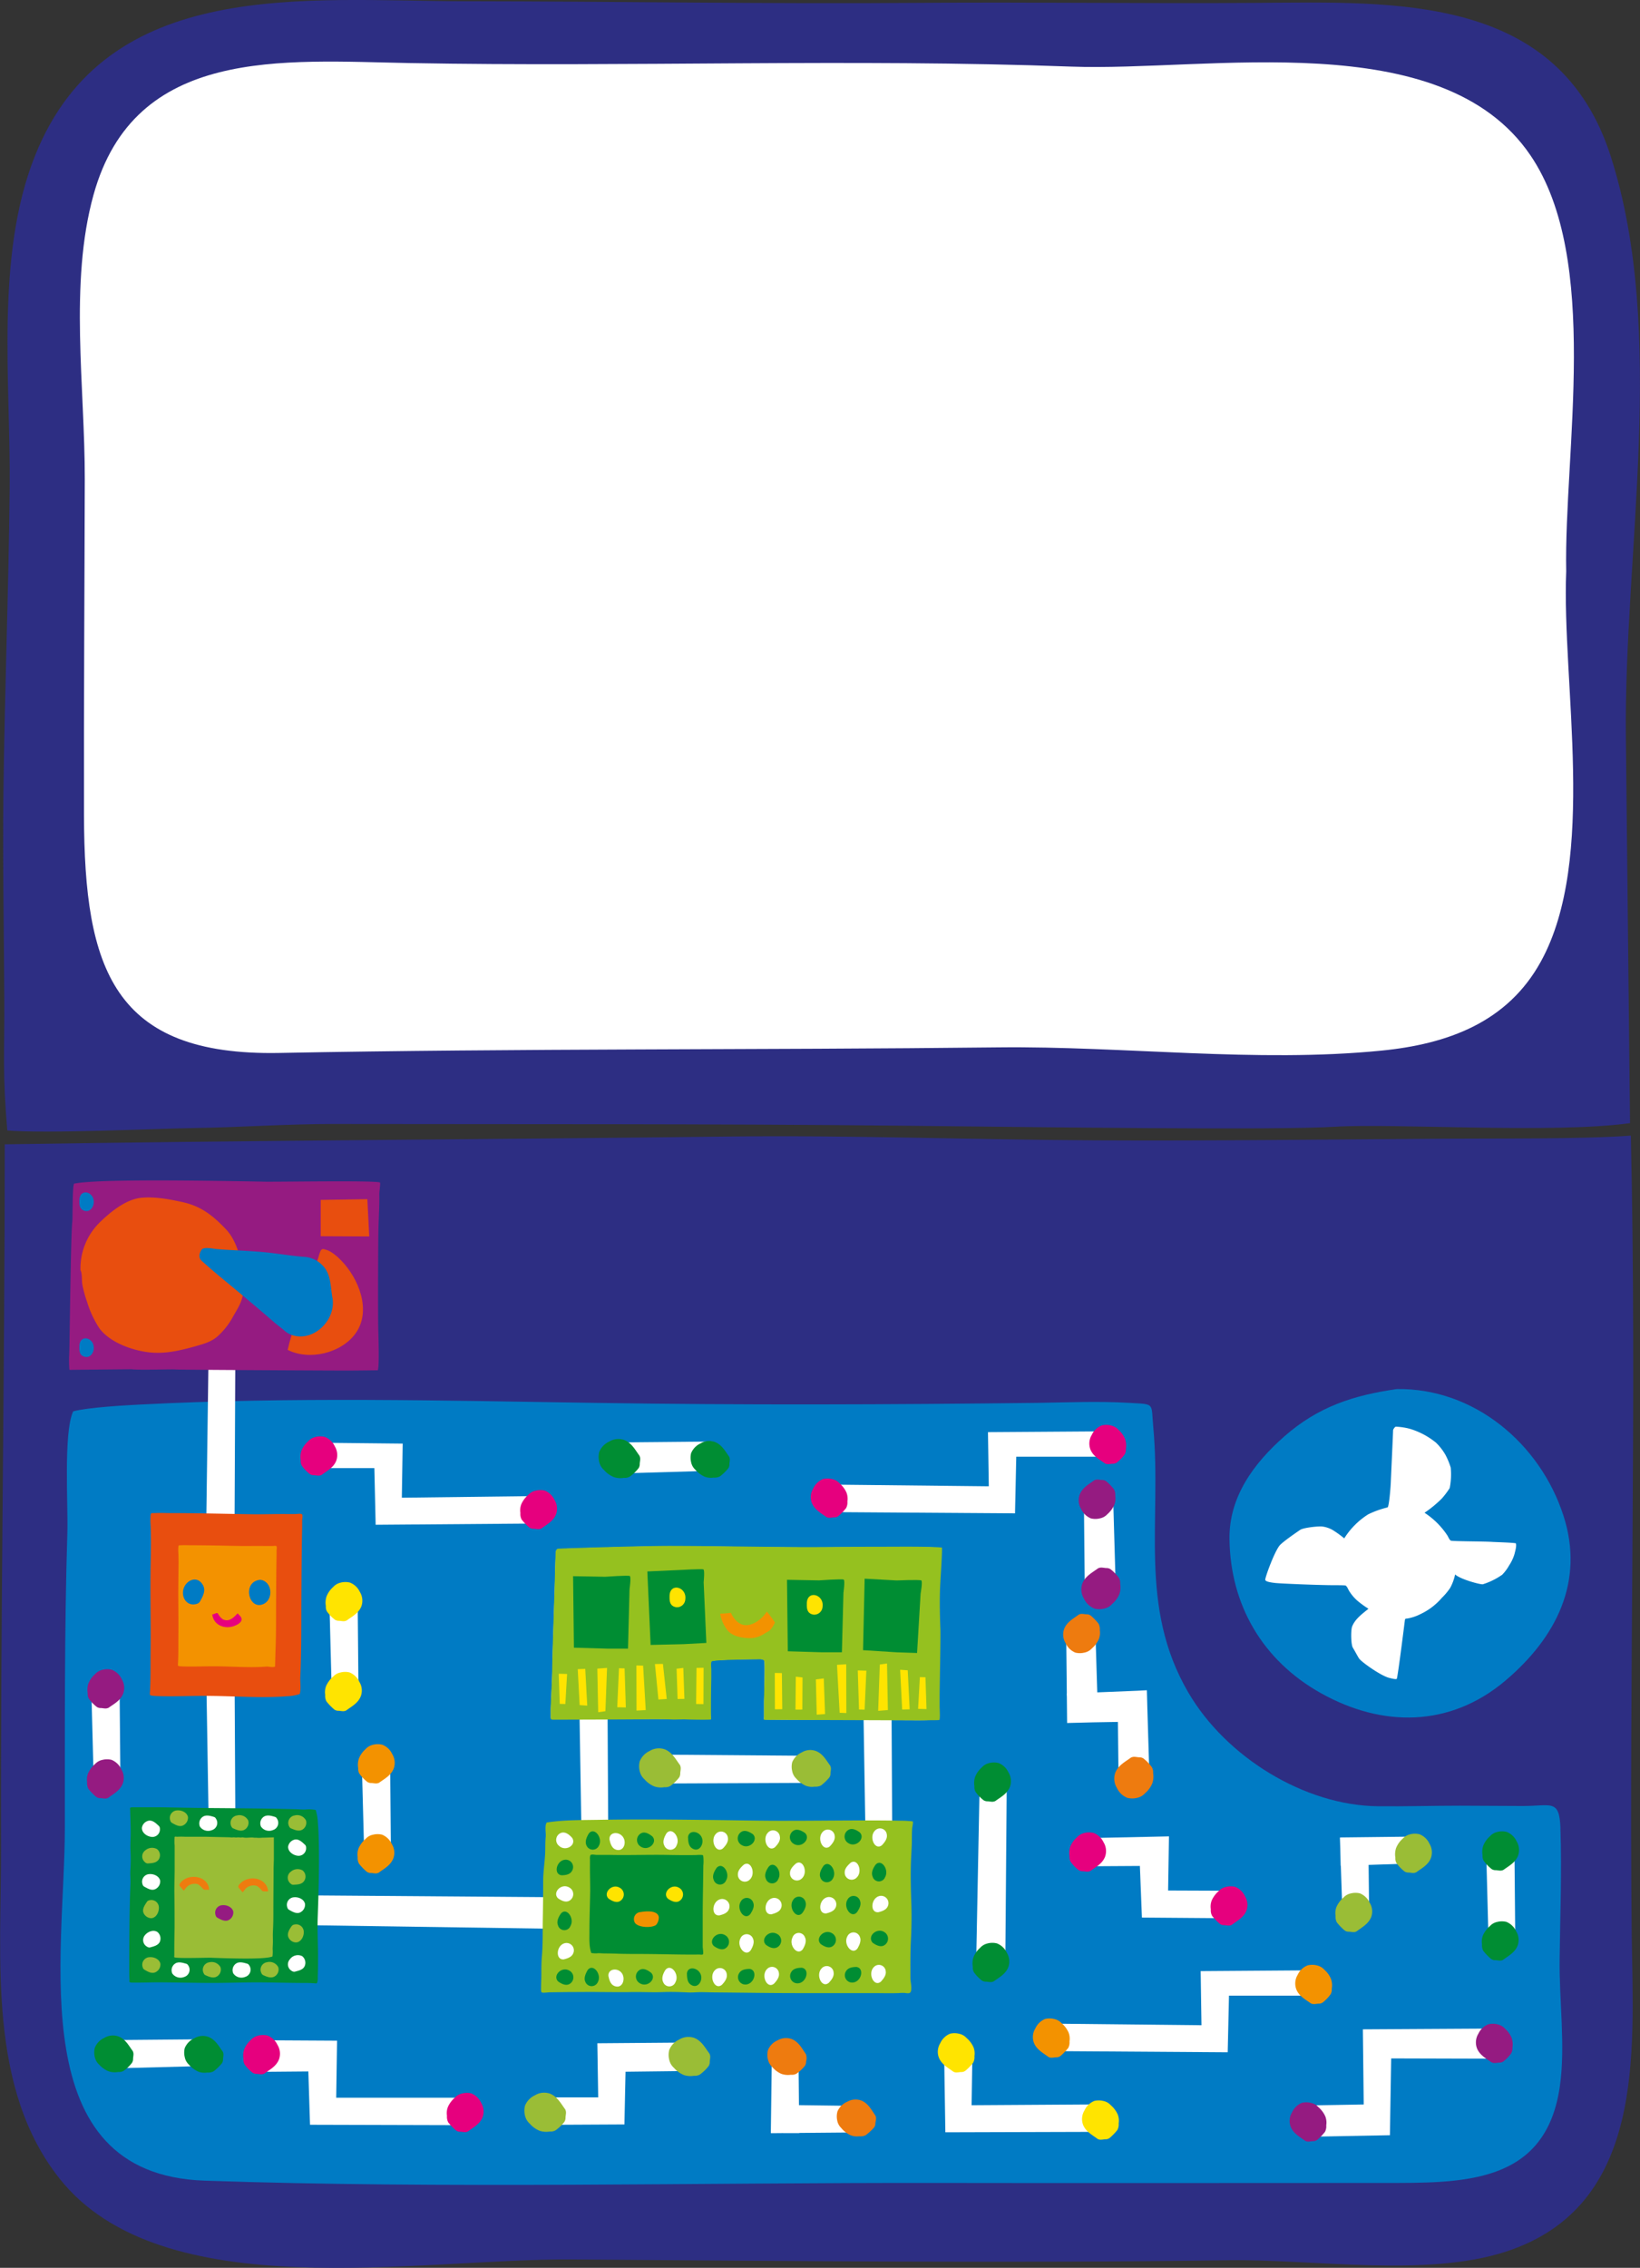 <svg id="moederbord" xmlns="http://www.w3.org/2000/svg" viewBox="0 0 500.28 691.54"><rect x="0" y="0" width="500.28" height="691.54" fill="#333333" stroke="none"/><defs><style>.cls-1{fill:#2d2e83;}.cls-2{fill:#fff;}.cls-3{fill:#007bc4;}.cls-4{fill:#951b81;}.cls-5{fill:#f39200;}.cls-6{fill:#ffe400;}.cls-7{fill:#008d33;}.cls-8{fill:#9abd36;}.cls-9{fill:#ee7b0f;}.cls-10{fill:#e6007e;}.cls-11{opacity:0.24;}.cls-12{opacity:0.25;}.cls-13{fill:#008d36;}.cls-14{fill:#95c11f;}.cls-15{fill:#e84e0f;}</style></defs><title>laptop-in</title><path class="cls-1" d="M720.84,385.75c-23.3,3.25-71.89,0-90,1.1s-88.23.14-132.37-.32c-57.95-.61-115.63-.42-173.49-.52-13.83,0-27.72,1-41.53,1.22-13,.22-45.58,1.77-57.62.76-1.51-17.56-.84-23.62-.91-39.29-.1-21.31-.53-42.62-.27-63.93.38-30.9,1.59-61.75,1.9-92.66.33-32.26-4.49-70.68,7.72-101.32C256.12,36,316.83,43.6,365.39,43.65c46.19.05,92.39.85,138.55.49,34.81-.28,68.54.26,103.4,0,42.24-.3,91.8-2.62,107.61,46.78,17.28,54,4,120.82,4.62,177Z" transform="translate(-223.6 -43.27)"/><path class="cls-1" d="M721.36,633.65c-.83-81.37,1.57-162.75-.27-244.09-15.22,1.1-40.24.81-56.88.93-35.47.24-71,.69-106.44.51-37.33-.19-74.71-1.61-112-1.16-73.51.87-147.16,1.21-220.72,2.37,0,71.61-1.3,143.25-1.14,214.84.08,33.58-4.14,72.83,17.85,100.54C273,747,351.09,731.92,397.85,732.25c66.34.46,133.95,1.18,200.67.24,25.7-.36,60.14,5.3,84.47-2.63,42.6-13.88,38.86-60.65,38.37-96.2" transform="translate(-223.6 -43.27)"/><path class="cls-2" d="M701.37,217.48c-.71-36.39,10.6-95.22-10.91-126.85C663.32,50.71,592.3,65.13,550.37,63.58c-67.11-2.48-134.57.15-201.73-1.08-38.85-.71-83.94-5.18-96.52,40.21-7.46,26.93-2.6,58.66-2.66,86.69-.07,33.22-.32,68.29-.24,102.46.11,46.78,8.9,73.47,59.61,72.49,73.08-1.41,146.23-.88,219.33-1.7,38.34-.43,78.69,4.77,116.75,1,20.37-2,38.55-8.65,48.73-27.17C710.88,305.15,700,251.73,701.37,217.48Z" transform="translate(-223.6 -43.27)"/><path class="cls-3" d="M699.62,600.84c-.31-9.19-2.86-6.8-11.71-6.86-6.33,0-12.66-.09-19-.09-8.3,0-16.63.25-24.93.17-22.43-.22-46.36-15-57.86-34.64-15.37-26.28-8.09-52.45-10.72-81-.69-7.49.68-6.9-7.37-7.37-9.2-.54-18.53-.15-27.73,0-45.15.53-90.37.71-135.51,0-45.79-.7-92.52-1.85-138.22.5-4.71.24-16.19.87-20.65,2.09-3,6.49-1.52,28.76-1.77,36.93-.93,30-.74,60.11-.77,90.18,0,38.8-13.06,105.55,42.58,107.47,73.16,2.52,150.38.58,223.89.7,44.88.08,90.51,0,135.71,0,24.24,0,49.69.58,53.9-29.67,1.7-12.23-.25-26-.1-38.46.16-13.28.69-26.61.24-39.89" transform="translate(-223.6 -43.27)"/><path class="cls-3" d="M649.76,466.84c23.5-.32,43.61,16.59,50.74,38.51,6.57,20.18-2.22,37.32-17.67,50.39-16.93,14.32-37.62,14.31-56.38,3.78-17.62-9.89-27.56-26.77-27.8-47-.15-12.85,7.47-23.11,16.77-31.28,10.28-9,20.92-12.49,34.34-14.41" transform="translate(-223.6 -43.27)"/><path class="cls-2" d="M319.41,595.6a15.19,15.19,0,0,1,.65,3.81c.2,2.23.26,4.47.3,6.7.11,7.13-.09,14.26-.34,21.38-.13,3.81.08,7.64.1,11.45,0,2.13,0,4.28-.09,6.41a4.15,4.15,0,0,1-.18,1.66c-.2.32-.31.23-.78.19-1-.07-2-.1-3.06-.1-4.88,0-9.75-.18-14.62-.17s-9.71.2-14.56.16-9.64-.13-14.46-.17c-2.41,0-4.82.1-7.23.07-.3,0-1.28.07-1.52-.15s-.06-.47-.07-.61c-.05-.7-.07-1.42-.07-2.12,0-8.87,0-17.76.37-26.62.06-1.44-.15-2.89,0-4.34a49.93,49.93,0,0,0,0-5.67c-.08-1.75.08-3.5.07-5.25,0-2.06-.09-4.13-.15-6.2,0-1-.31-1.21.69-1.24.79,0,1.59,0,2.39,0,2,0,3.91,0,5.86,0,4.84.06,9.69.19,14.53.23,8.58.07,17.16.11,25.73.34,1.07,0,2.15.13,3.22.11a10.69,10.69,0,0,1,3.22.13" transform="translate(-223.6 -43.27)"/><path class="cls-2" d="M390.83,599.33c5-.78,10.25-.7,15.31-.79,10.2-.18,20.39-.12,30.59,0,9.17.08,18.34.31,27.51.28,7.63,0,15.26-.1,22.9-.1,3.42,0,6.84,0,10.26.08,1.05,0,2.1,0,3.15.11a3.33,3.33,0,0,1,.89.08c.06,0,.2,0,.24,0,.24.23-.1,1.59-.14,1.92-.17,1.8-.07,3.62-.15,5.43s-.21,3.78-.26,5.68c-.1,3.8,0,7.61.13,11.4s.07,7.64-.13,11.51c-.19,3.71-.14,7.47-.14,11.19,0,.94.74,3.83-.21,4.35-.45.24-1.32,0-1.81,0s-1,0-1.5.06c-2.76.08-5.52,0-8.27,0-7.67,0-15.34,0-23,0s-15.53-.13-23.29-.19c-1.76,0-3.52-.06-5.28-.09-1.37,0-2.74.15-4.11.09-2.4-.11-4.89-.2-7.29-.1-3.27.13-6.54,0-9.82,0-3.07.07-6.15,0-9.22,0-3.34-.06-6.68,0-10,0l-5.6.07c-.4,0-2.14.25-2.38,0s-.16-1.15-.17-1.53c0-1.31.1-2.6.09-3.91,0-1.81,0-3.53.16-5.34.33-3.75.21-7.56.28-11.32s.11-7.49.11-11.23c0-2.73.43-5.36.59-8.07.1-1.72,0-3.4.18-5.12.15-1.35-.44-3.33.37-4.5" transform="translate(-223.6 -43.27)"/><path class="cls-2" d="M510.85,515.31c-.72-.18-5.22-.26-6.69-.28-4.38-.05-8.75,0-13.13,0-7.95,0-15.89.14-23.84.1-13.09-.06-26.18-.34-39.28-.36-9.36,0-33.92.81-34.1.87-.55.2-.64.76-.67,1.35,0,.85-.18,4.7-.18,5.8,0,2-.83,25.13-.86,29.59,0,2.18-.42,10.18-.46,12,0,.71,0,1.42,0,2.13s-.09,1.07.82,1.06c2.24,0,26-.06,29.6-.14,2.09,0,4.16,0,6.24.07,1.61.09,3.22-.08,4.83,0,1.27.06,7.12.07,7.22-.06s0-1,0-1.18c-.11-3.73,0-7.38.06-11.11,0-.91,0-1.79,0-2.69,0-.64-.2-2.09.15-2.63s12.9-.67,14-.67c.62,0,1.9-.14,2.18.51s0,10.22-.06,12.44c0,1.09,0,2.18,0,3.27,0,.5,0,.92,0,1.42a3.48,3.48,0,0,0,0,.73c.09.11,5.35.12,7.58.14,4.57,0,30.44.09,38.8.13,1.35,0,2.71,0,4.06-.05.7,0,2.7,0,2.8-.07.3-.22.12-3.17.1-4,0-1.11,0-2.22,0-3.33,0-2.22.33-17.89.24-20.15-.17-4.4-.28-8.81-.08-13.2.1-2.18.74-11.51.52-11.64" transform="translate(-223.6 -43.27)"/><path class="cls-2" d="M314.57,559.34a13.6,13.6,0,0,1-3.9.69c-2.31.2-4.64.24-7,.25-6,0-12.08-.4-18.11-.37-4.29,0-8.57.2-12.86.08a20.88,20.88,0,0,1-2.29-.13c-.86-.12-.72-.33-.67-1.15.24-4.12.14-8.3.19-12.42.1-8.4-.14-16.79,0-25.19.07-4.18.18-8.4,0-12.58a20.5,20.5,0,0,1,0-2.94c.09-.81.45-.59,1.24-.63,1.6-.09,3.21,0,4.82,0,8,0,16,.22,24,.34,3.39.05,6.82-.08,10.22-.06,1,0,2,0,3,0,.54,0,1.77-.27,2,.15s0,1.34,0,1.76c0,.68,0,1.36,0,2-.16,8-.2,16.1-.24,24.15,0,7,0,13.94-.31,20.9-.07,1.66.26,3.53-.17,5.15" transform="translate(-223.6 -43.27)"/><path class="cls-2" d="M686,513.87c-1.23-.23-6-.35-7.11-.42-2.71-.18-12.2-.17-12.68-.38s-.8-1.14-1.12-1.63a24,24,0,0,0-6.94-6.88,36,36,0,0,0,5.23-4.29,24.87,24.87,0,0,0,2.45-3.24,21.46,21.46,0,0,0,.31-6.24,21.77,21.77,0,0,0-1.62-3.91,16.67,16.67,0,0,0-2.86-3.68,23.08,23.08,0,0,0-8.09-4.27,20.35,20.35,0,0,0-4.14-.62c-.35,0-.86.86-.87,1.08,0,.73-.59,13.23-.7,15.9-.07,1.8-.55,7.52-1,7.64a29.24,29.24,0,0,0-5.89,2.11,23.33,23.33,0,0,0-7.31,7.33,30.21,30.21,0,0,0-3.06-2.25,8.34,8.34,0,0,0-3.49-1.34c-1-.2-5.87.29-6.9,1s-5.57,3.79-6.38,4.9c-1.61,2.19-4.2,9.26-4.27,10.29,0,.68,2.21.9,3,1,1.67.2,13.65.68,17.92.68.91,0,3.34,0,3.56.1.42.16.78,1.06,1,1.46a13.08,13.08,0,0,0,2.78,3.3,29.74,29.74,0,0,0,3.23,2.32c-1.89,1.55-4.09,3.1-5,5.46-.39,1-.38,5.42.24,6.43s1.2,2.16,1.85,3.22,6.8,5.43,9.35,6c.33.07,1.89.51,2.18.27s2.41-17.26,2.46-17.69c.09-.69.13-.66.81-.72a14.18,14.18,0,0,0,3.94-1.32,19.59,19.59,0,0,0,6.58-5,19.09,19.09,0,0,0,2.51-3,15.07,15.07,0,0,0,1.51-4.11c1.62,1.49,7.62,3.1,8.45,3a21.45,21.45,0,0,0,5.91-2.91,13.37,13.37,0,0,0,2.14-2.88,12.82,12.82,0,0,0,1.62-3.45C685.82,516.2,686.29,514.69,686,513.87Z" transform="translate(-223.6 -43.27)"/><polygon class="cls-2" points="27.82 513.59 36.47 513.35 36.73 543.11 28.6 543.61 27.82 513.59"/><path class="cls-4" d="M256.76,564c-.76.39-1.31.21-2.29.11a2.27,2.27,0,0,1-1.3-.31,12.18,12.18,0,0,1-2.46-2.54,2.87,2.87,0,0,1-.36-1.68,6,6,0,0,1,.21-2.93,7.49,7.49,0,0,1,2-2.84,4.32,4.32,0,0,1,2.11-1.31,5.78,5.78,0,0,1,3.05-.06,5.57,5.57,0,0,1,3,2.83,5.11,5.11,0,0,1,.47,4.4C260.37,561.86,258.29,562.89,256.76,564Z" transform="translate(-223.6 -43.27)"/><path class="cls-4" d="M256.61,591.48c-.78.4-1.32.19-2.32.1a2,2,0,0,1-1.46-.48,16.59,16.59,0,0,1-2.26-2.36,3.62,3.62,0,0,1-.39-2,5.26,5.26,0,0,1,.29-2.73,8.22,8.22,0,0,1,2.13-2.83,4.18,4.18,0,0,1,2.31-1.28,5.74,5.74,0,0,1,2.71,0,5.64,5.64,0,0,1,3,2.91,5,5,0,0,1,.43,4.32C260.2,589.31,258.15,590.32,256.61,591.48Z" transform="translate(-223.6 -43.27)"/><polygon class="cls-2" points="110.34 536.42 119 536.17 119.26 565.93 111.13 566.43 110.34 536.42"/><polygon class="cls-2" points="62.88 508.27 71.54 507.87 71.8 555.99 63.67 556.79 62.88 508.27"/><polygon class="cls-2" points="176.63 513.54 185.29 513.13 185.55 561.25 177.42 562.05 176.63 513.54"/><polygon class="cls-2" points="263.26 513.54 271.92 513.13 272.18 561.25 264.05 562.05 263.26 513.54"/><polygon class="cls-2" points="298.83 544.33 307.1 544.72 306.68 597.18 297.79 597.92 298.83 544.33"/><polygon class="cls-2" points="62.88 467.37 71.54 467.86 71.8 410.07 63.67 409.11 62.88 467.37"/><polygon class="cls-2" points="173.8 588.22 174.52 578.57 92.38 577.95 90.97 587.01 173.8 588.22"/><path class="cls-5" d="M339.28,586.86c-.76.39-1.31.21-2.29.11a2.27,2.27,0,0,1-1.3-.31,12.18,12.18,0,0,1-2.46-2.54,2.87,2.87,0,0,1-.36-1.68,6,6,0,0,1,.21-2.93,7.49,7.49,0,0,1,2-2.84,4.32,4.32,0,0,1,2.11-1.31,5.78,5.78,0,0,1,3.05-.06,5.57,5.57,0,0,1,3,2.83,5.11,5.11,0,0,1,.47,4.4C342.89,584.68,340.82,585.72,339.28,586.86Z" transform="translate(-223.6 -43.27)"/><path class="cls-5" d="M339.14,614.3c-.78.4-1.32.19-2.32.1a2,2,0,0,1-1.46-.48,16.59,16.59,0,0,1-2.26-2.36,3.62,3.62,0,0,1-.39-2,5.26,5.26,0,0,1,.29-2.73,8.22,8.22,0,0,1,2.13-2.83,4.18,4.18,0,0,1,2.31-1.28,5.74,5.74,0,0,1,2.71,0,5.64,5.64,0,0,1,3,2.91,5,5,0,0,1,.43,4.32C342.73,612.14,340.68,613.14,339.14,614.3Z" transform="translate(-223.6 -43.27)"/><polygon class="cls-2" points="100.44 486.94 109.09 486.7 109.36 516.46 101.22 516.96 100.44 486.94"/><path class="cls-6" d="M329.38,537.39c-.76.39-1.31.21-2.29.11a2.27,2.27,0,0,1-1.3-.31,12.18,12.18,0,0,1-2.46-2.54A2.87,2.87,0,0,1,323,533a6,6,0,0,1,.21-2.93,7.49,7.49,0,0,1,2-2.84,4.32,4.32,0,0,1,2.11-1.31,5.78,5.78,0,0,1,3.05-.06,5.57,5.57,0,0,1,3,2.83,5.11,5.11,0,0,1,.47,4.4C333,535.21,330.92,536.24,329.38,537.39Z" transform="translate(-223.6 -43.27)"/><path class="cls-6" d="M329.23,564.83c-.78.4-1.32.19-2.32.1a2,2,0,0,1-1.46-.48,16.59,16.59,0,0,1-2.26-2.36,3.62,3.62,0,0,1-.39-2,5.26,5.26,0,0,1,.29-2.73,8.22,8.22,0,0,1,2.13-2.83,4.18,4.18,0,0,1,2.31-1.28,5.74,5.74,0,0,1,2.71,0,5.64,5.64,0,0,1,3,2.91,5,5,0,0,1,.43,4.32C332.82,562.67,330.77,563.67,329.23,564.83Z" transform="translate(-223.6 -43.27)"/><polygon class="cls-2" points="33.31 630.75 33.06 622.1 62.83 621.84 63.32 629.97 33.31 630.75"/><path class="cls-7" d="M264.08,668.68c.39.76.21,1.31.11,2.29a2.27,2.27,0,0,1-.31,1.3,12.18,12.18,0,0,1-2.54,2.46,2.87,2.87,0,0,1-1.68.36,6,6,0,0,1-2.93-.21,7.49,7.49,0,0,1-2.84-2,4.32,4.32,0,0,1-1.31-2.11,5.78,5.78,0,0,1-.06-3.05,5.57,5.57,0,0,1,2.83-3,5.11,5.11,0,0,1,4.4-.47C261.91,665.08,262.94,667.15,264.08,668.68Z" transform="translate(-223.6 -43.27)"/><path class="cls-7" d="M291.53,668.83c.4.78.19,1.32.1,2.32a2,2,0,0,1-.48,1.46,16.59,16.59,0,0,1-2.36,2.26,3.62,3.62,0,0,1-2,.39,5.26,5.26,0,0,1-2.73-.29,8.22,8.22,0,0,1-2.83-2.13,4.18,4.18,0,0,1-1.28-2.31,5.74,5.74,0,0,1,0-2.71,5.64,5.64,0,0,1,2.91-3,5,5,0,0,1,4.32-.43C289.36,665.24,290.36,667.29,291.53,668.83Z" transform="translate(-223.6 -43.27)"/><polygon class="cls-2" points="453.32 563 461.97 562.75 462.24 592.51 454.11 593.01 453.32 563"/><path class="cls-7" d="M682.26,613.44c-.76.39-1.31.21-2.29.11a2.27,2.27,0,0,1-1.3-.31,12.18,12.18,0,0,1-2.46-2.54,2.87,2.87,0,0,1-.36-1.68,6,6,0,0,1,.21-2.93,7.49,7.49,0,0,1,2-2.84,4.32,4.32,0,0,1,2.11-1.31,5.78,5.78,0,0,1,3.05-.06,5.57,5.57,0,0,1,3,2.83,5.11,5.11,0,0,1,.47,4.4C685.87,611.26,683.8,612.3,682.26,613.44Z" transform="translate(-223.6 -43.27)"/><path class="cls-7" d="M526.76,647.44c-.76.39-1.31.21-2.29.11a2.27,2.27,0,0,1-1.3-.31,12.18,12.18,0,0,1-2.46-2.54,2.87,2.87,0,0,1-.36-1.68,6,6,0,0,1,.21-2.93,7.49,7.49,0,0,1,2-2.84,4.32,4.32,0,0,1,2.11-1.31,5.78,5.78,0,0,1,3.05-.06,5.57,5.57,0,0,1,3,2.83,5.11,5.11,0,0,1,.47,4.4C530.37,645.26,528.3,646.3,526.76,647.44Z" transform="translate(-223.6 -43.27)"/><path class="cls-7" d="M527.26,592.44c-.76.39-1.31.21-2.29.11a2.27,2.27,0,0,1-1.3-.31,12.18,12.18,0,0,1-2.46-2.54,2.87,2.87,0,0,1-.36-1.68,6,6,0,0,1,.21-2.93,7.49,7.49,0,0,1,2-2.84,4.32,4.32,0,0,1,2.11-1.31,5.78,5.78,0,0,1,3.05-.06,5.57,5.57,0,0,1,3,2.83,5.11,5.11,0,0,1,.47,4.4C530.87,590.26,528.8,591.3,527.26,592.44Z" transform="translate(-223.6 -43.27)"/><path class="cls-7" d="M682.11,640.89c-.78.4-1.32.19-2.32.1a2,2,0,0,1-1.46-.48,16.59,16.59,0,0,1-2.26-2.36,3.62,3.62,0,0,1-.39-2,5.26,5.26,0,0,1,.29-2.73,8.22,8.22,0,0,1,2.13-2.83,4.18,4.18,0,0,1,2.31-1.28,5.74,5.74,0,0,1,2.71,0,5.64,5.64,0,0,1,3,2.91,5,5,0,0,1,.43,4.32C685.7,638.72,683.65,639.72,682.11,640.89Z" transform="translate(-223.6 -43.27)"/><polygon class="cls-2" points="432.67 568.17 432.27 560.03 408.77 560.3 408.77 560.44 408.74 560.44 408.85 563.65 408.97 568.95 409.02 568.95 409.53 584.14 417.66 583.75 417.49 568.67 432.67 568.17"/><path class="cls-8" d="M655.67,614.16c-.76.39-1.31.21-2.29.11a2.27,2.27,0,0,1-1.3-.31,12.18,12.18,0,0,1-2.46-2.54,2.87,2.87,0,0,1-.36-1.68,6,6,0,0,1,.21-2.93,7.49,7.49,0,0,1,2-2.84,4.32,4.32,0,0,1,2.11-1.31,5.78,5.78,0,0,1,3.05-.06,5.57,5.57,0,0,1,3,2.83,5.11,5.11,0,0,1,.47,4.4C659.28,612,657.21,613,655.67,614.16Z" transform="translate(-223.6 -43.27)"/><path class="cls-8" d="M637.44,632.2c-.78.4-1.32.19-2.32.1a2,2,0,0,1-1.46-.48,16.59,16.59,0,0,1-2.26-2.36,3.62,3.62,0,0,1-.39-2,5.26,5.26,0,0,1,.29-2.73,8.22,8.22,0,0,1,2.13-2.83,4.18,4.18,0,0,1,2.31-1.28,5.74,5.74,0,0,1,2.71,0,5.64,5.64,0,0,1,3,2.91,5,5,0,0,1,.43,4.32C641,630,639,631,637.44,632.2Z" transform="translate(-223.6 -43.27)"/><polygon class="cls-2" points="243.58 626.75 235.45 626.95 235.14 650.45 235.28 650.45 235.28 650.48 238.49 650.45 243.8 650.46 243.8 650.4 259 650.27 258.8 642.13 243.72 641.93 243.58 626.75"/><path class="cls-9" d="M469.43,669.63a3.52,3.52,0,0,1,.05,2.29,2.27,2.27,0,0,1-.34,1.29,12.18,12.18,0,0,1-2.59,2.4,2.87,2.87,0,0,1-1.69.32,6,6,0,0,1-2.92-.28,7.49,7.49,0,0,1-2.79-2.11,4.32,4.32,0,0,1-1.26-2.14,5.78,5.78,0,0,1,0-3.05,5.57,5.57,0,0,1,2.9-2.91,5.11,5.11,0,0,1,4.41-.36C467.34,666,468.33,668.07,469.43,669.63Z" transform="translate(-223.6 -43.27)"/><path class="cls-9" d="M490.63,688.36c.38.79.16,1.33,0,2.33a2,2,0,0,1-.51,1.45,16.59,16.59,0,0,1-2.42,2.21,3.62,3.62,0,0,1-2,.34,5.26,5.26,0,0,1-2.72-.35,8.22,8.22,0,0,1-2.78-2.2,4.18,4.18,0,0,1-1.22-2.34,5.74,5.74,0,0,1,.1-2.71,5.64,5.64,0,0,1,3-2.94,5,5,0,0,1,4.33-.33C488.55,684.72,489.51,686.79,490.63,688.36Z" transform="translate(-223.6 -43.27)"/><polygon class="cls-2" points="187.81 449.33 187.56 439.85 217.32 439.57 217.82 448.47 187.81 449.33"/><path class="cls-7" d="M418.64,487.12c.42.81.22,1.39.11,2.43a2.41,2.41,0,0,1-.32,1.37,12.92,12.92,0,0,1-2.69,2.61,3,3,0,0,1-1.79.38,6.35,6.35,0,0,1-3.11-.23,7.94,7.94,0,0,1-3-2.17,4.58,4.58,0,0,1-1.39-2.23,6.14,6.14,0,0,1-.06-3.24,5.91,5.91,0,0,1,3-3.16,5.42,5.42,0,0,1,4.67-.5C416.33,483.29,417.43,485.49,418.64,487.12Z" transform="translate(-223.6 -43.27)"/><path class="cls-7" d="M446,487.41c.4.78.19,1.32.1,2.32a2,2,0,0,1-.48,1.46,16.59,16.59,0,0,1-2.36,2.26,3.62,3.62,0,0,1-2,.39,5.26,5.26,0,0,1-2.73-.29,8.22,8.22,0,0,1-2.83-2.13,4.18,4.18,0,0,1-1.28-2.31,5.74,5.74,0,0,1,0-2.71,5.64,5.64,0,0,1,2.91-3,5,5,0,0,1,4.32-.43C443.85,483.82,444.86,485.86,446,487.41Z" transform="translate(-223.6 -43.27)"/><polygon class="cls-2" points="340.39 485.5 330.92 485.75 330.63 455.98 339.53 455.49 340.39 485.5"/><path class="cls-4" d="M558.52,521.53c.81-.42,1.39-.22,2.43-.11a2.41,2.41,0,0,1,1.37.32,12.92,12.92,0,0,1,2.61,2.69,3,3,0,0,1,.38,1.79,6.35,6.35,0,0,1-.23,3.11,7.94,7.94,0,0,1-2.17,3,4.58,4.58,0,0,1-2.23,1.39,6.14,6.14,0,0,1-3.24.06,5.91,5.91,0,0,1-3.16-3,5.42,5.42,0,0,1-.5-4.67C554.69,523.84,556.89,522.75,558.52,521.53Z" transform="translate(-223.6 -43.27)"/><path class="cls-4" d="M557.38,494.67c.78-.4,1.32-.19,2.32-.1a2,2,0,0,1,1.46.48,16.59,16.59,0,0,1,2.26,2.36,3.62,3.62,0,0,1,.39,2,5.26,5.26,0,0,1-.29,2.73A8.22,8.22,0,0,1,561.4,505a4.18,4.18,0,0,1-2.31,1.28,5.74,5.74,0,0,1-2.71,0,5.64,5.64,0,0,1-3-2.91,5,5,0,0,1-.43-4.32C553.79,496.84,555.84,495.84,557.38,494.67Z" transform="translate(-223.6 -43.27)"/><polygon class="cls-2" points="341.22 543.86 350.69 543.62 349.99 520.62 349.85 515.44 349.83 515.44 349.83 515.41 347.05 515.56 334.72 516.06 334.13 496.95 325.23 497.42 325.43 516.43 325.39 516.44 325.44 517.38 325.52 525.4 333.43 525.2 341.02 525.07 341.22 543.86"/><path class="cls-9" d="M568.56,579.24c.81-.42,1.39-.22,2.43-.11a2.41,2.41,0,0,1,1.37.32,12.92,12.92,0,0,1,2.61,2.69,3,3,0,0,1,.38,1.79,6.35,6.35,0,0,1-.23,3.11,7.94,7.94,0,0,1-2.17,3,4.58,4.58,0,0,1-2.23,1.39,6.14,6.14,0,0,1-3.24.06,5.91,5.91,0,0,1-3.16-3,5.42,5.42,0,0,1-.5-4.67C564.73,581.54,566.93,580.45,568.56,579.24Z" transform="translate(-223.6 -43.27)"/><path class="cls-9" d="M552.66,535.63c.78-.4,1.32-.19,2.32-.1a2,2,0,0,1,1.46.48,16.59,16.59,0,0,1,2.26,2.36,3.62,3.62,0,0,1,.39,2,5.26,5.26,0,0,1-.29,2.73,8.22,8.22,0,0,1-2.13,2.83,4.18,4.18,0,0,1-2.31,1.28,5.74,5.74,0,0,1-2.71,0,5.64,5.64,0,0,1-3-2.91,5,5,0,0,1-.43-4.32C549.07,537.8,551.11,536.8,552.66,535.63Z" transform="translate(-223.6 -43.27)"/><polygon class="cls-2" points="202.06 543.85 201.81 535.05 245.86 535.39 246.48 543.66 202.06 543.85"/><path class="cls-8" d="M431,581.45c.42.81.22,1.39.11,2.43a2.41,2.41,0,0,1-.32,1.37,12.92,12.92,0,0,1-2.69,2.61,3,3,0,0,1-1.79.38,6.35,6.35,0,0,1-3.11-.23,7.94,7.94,0,0,1-3-2.17,4.58,4.58,0,0,1-1.39-2.23,6.14,6.14,0,0,1-.06-3.24,5.91,5.91,0,0,1,3-3.16,5.42,5.42,0,0,1,4.67-.5C428.67,577.62,429.77,579.82,431,581.45Z" transform="translate(-223.6 -43.27)"/><path class="cls-8" d="M476.84,581.65c.4.78.19,1.32.1,2.32a2,2,0,0,1-.48,1.46,16.59,16.59,0,0,1-2.36,2.26,3.62,3.62,0,0,1-2,.39,5.26,5.26,0,0,1-2.73-.29,8.22,8.22,0,0,1-2.83-2.13,4.18,4.18,0,0,1-1.28-2.31,5.74,5.74,0,0,1,0-2.71,5.64,5.64,0,0,1,2.91-3,5,5,0,0,1,4.32-.43C474.67,578.06,475.67,580.1,476.84,581.65Z" transform="translate(-223.6 -43.27)"/><polygon class="cls-2" points="97.57 439.94 97.31 447.68 114.2 447.68 114.59 464.95 163.84 464.57 164.23 456.19 122.58 456.7 122.84 440.2 97.57 439.94"/><path class="cls-10" d="M321.75,493c-.76.39-1.31.21-2.29.11a2.27,2.27,0,0,1-1.3-.31,12.18,12.18,0,0,1-2.46-2.54,2.87,2.87,0,0,1-.36-1.68,6,6,0,0,1,.21-2.93,7.49,7.49,0,0,1,2-2.84,4.32,4.32,0,0,1,2.11-1.31,5.78,5.78,0,0,1,3.05-.06,5.57,5.57,0,0,1,3,2.83,5.11,5.11,0,0,1,.47,4.4C325.36,490.81,323.28,491.84,321.75,493Z" transform="translate(-223.6 -43.27)"/><path class="cls-10" d="M388.78,509.34c-.78.4-1.32.19-2.32.1A2,2,0,0,1,385,509a16.59,16.59,0,0,1-2.26-2.36,3.62,3.62,0,0,1-.39-2,5.26,5.26,0,0,1,.29-2.73,8.22,8.22,0,0,1,2.13-2.83,4.18,4.18,0,0,1,2.31-1.28,5.74,5.74,0,0,1,2.71,0,5.64,5.64,0,0,1,3,2.91,5,5,0,0,1,.43,4.32C392.37,507.18,390.32,508.18,388.78,509.34Z" transform="translate(-223.6 -43.27)"/><polygon class="cls-2" points="337.35 436.46 337.61 444.19 310.01 444.19 309.63 461.47 253.66 461.09 253.28 452.7 301.63 453.22 301.38 436.71 337.35 436.46"/><path class="cls-10" d="M560.63,489.5c.76.39,1.31.21,2.29.11a2.27,2.27,0,0,0,1.3-.31,12.18,12.18,0,0,0,2.46-2.54,2.87,2.87,0,0,0,.36-1.68,6,6,0,0,0-.21-2.93,7.49,7.49,0,0,0-2-2.84,4.32,4.32,0,0,0-2.11-1.31,5.78,5.78,0,0,0-3.05-.06,5.57,5.57,0,0,0-3,2.83,5.11,5.11,0,0,0-.47,4.4C557,487.33,559.09,488.36,560.63,489.5Z" transform="translate(-223.6 -43.27)"/><path class="cls-10" d="M475.67,505.86c.78.4,1.32.19,2.32.1a2,2,0,0,0,1.46-.48,16.59,16.59,0,0,0,2.26-2.36,3.62,3.62,0,0,0,.39-2,5.26,5.26,0,0,0-.29-2.73,8.22,8.22,0,0,0-2.13-2.83,4.18,4.18,0,0,0-2.31-1.28,5.74,5.74,0,0,0-2.71,0,5.64,5.64,0,0,0-3,2.91,5,5,0,0,0-.43,4.32C472.08,503.69,474.13,504.7,475.67,505.86Z" transform="translate(-223.6 -43.27)"/><polygon class="cls-2" points="402.23 600.8 402.49 608.54 374.9 608.54 374.51 625.81 318.55 625.43 318.16 617.05 366.51 617.56 366.26 601.06 402.23 600.8"/><polygon class="cls-2" points="296.64 625.45 296.38 641.95 337.1 641.69 336.71 650.07 288.38 650.21 288 625.76 296.64 625.45"/><polygon class="cls-2" points="211.3 622.83 212.7 631.48 190.82 631.74 190.48 647.81 165.05 647.94 164.66 639.55 182.48 639.56 182.22 623.06 211.3 622.83"/><polygon class="cls-2" points="79.31 622.14 78.93 631.78 94.06 631.65 94.57 647.91 142.26 648.04 142.65 639.66 102.56 639.66 102.82 622.27 79.31 622.14"/><path class="cls-5" d="M623.44,654.14c.76.39,1.31.21,2.29.11a2.27,2.27,0,0,0,1.3-.31,12.18,12.18,0,0,0,2.46-2.54,2.87,2.87,0,0,0,.36-1.68,6,6,0,0,0-.21-2.93,7.49,7.49,0,0,0-2-2.84,4.32,4.32,0,0,0-2.11-1.31,5.78,5.78,0,0,0-3.05-.06,5.57,5.57,0,0,0-3,2.83,5.11,5.11,0,0,0-.47,4.4C619.83,652,621.9,653,623.44,654.14Z" transform="translate(-223.6 -43.27)"/><path class="cls-5" d="M543.42,670.5c.78.4,1.32.19,2.32.1a2,2,0,0,0,1.46-.48,16.59,16.59,0,0,0,2.26-2.36,3.62,3.62,0,0,0,.39-2,5.26,5.26,0,0,0-.29-2.73,8.22,8.22,0,0,0-2.13-2.83,4.18,4.18,0,0,0-2.31-1.28,5.74,5.74,0,0,0-2.71,0,5.64,5.64,0,0,0-3,2.91,5,5,0,0,0-.43,4.32C539.83,668.33,541.88,669.33,543.42,670.5Z" transform="translate(-223.6 -43.27)"/><path class="cls-6" d="M514.42,675c.78.4,1.32.19,2.32.1a2,2,0,0,0,1.46-.48,16.59,16.59,0,0,0,2.26-2.36,3.62,3.62,0,0,0,.39-2,5.26,5.26,0,0,0-.29-2.73,8.22,8.22,0,0,0-2.13-2.83,4.18,4.18,0,0,0-2.31-1.28,5.74,5.74,0,0,0-2.71,0,5.64,5.64,0,0,0-3,2.91,5,5,0,0,0-.43,4.32C510.83,672.83,512.88,673.83,514.42,675Z" transform="translate(-223.6 -43.27)"/><path class="cls-6" d="M558.42,695.5c.78.4,1.32.19,2.32.1a2,2,0,0,0,1.46-.48,16.59,16.59,0,0,0,2.26-2.36,3.62,3.62,0,0,0,.39-2,5.26,5.26,0,0,0-.29-2.73,8.22,8.22,0,0,0-2.13-2.83,4.18,4.18,0,0,0-2.31-1.28,5.74,5.74,0,0,0-2.71,0,5.64,5.64,0,0,0-3,2.91,5,5,0,0,0-.43,4.32C554.83,693.33,556.88,694.33,558.42,695.5Z" transform="translate(-223.6 -43.27)"/><polygon class="cls-2" points="331.78 560.5 331.42 569.09 347.72 568.99 348.34 584.73 374.08 584.93 374.47 576.55 356.33 576.48 356.59 559.97 331.78 560.5"/><path class="cls-10" d="M304.28,675.55c-.76.39-1.31.21-2.29.11a2.27,2.27,0,0,1-1.3-.31,12.18,12.18,0,0,1-2.46-2.54,2.87,2.87,0,0,1-.36-1.68,6,6,0,0,1,.21-2.93,7.49,7.49,0,0,1,2-2.84,4.32,4.32,0,0,1,2.11-1.31,5.78,5.78,0,0,1,3.05-.06,5.57,5.57,0,0,1,3,2.83,5.11,5.11,0,0,1,.47,4.4C307.89,673.37,305.82,674.41,304.28,675.55Z" transform="translate(-223.6 -43.27)"/><path class="cls-10" d="M366.38,693.2c-.78.4-1.32.19-2.32.1a2,2,0,0,1-1.46-.48,16.59,16.59,0,0,1-2.26-2.36,3.62,3.62,0,0,1-.39-2,5.26,5.26,0,0,1,.29-2.73,8.22,8.22,0,0,1,2.13-2.83,4.18,4.18,0,0,1,2.31-1.28,5.74,5.74,0,0,1,2.71,0,5.64,5.64,0,0,1,3,2.91,5,5,0,0,1,.43,4.32C370,691,367.93,692,366.38,693.2Z" transform="translate(-223.6 -43.27)"/><path class="cls-10" d="M556.27,613.76c-.76.39-1.31.21-2.29.11a2.27,2.27,0,0,1-1.3-.31,12.18,12.18,0,0,1-2.46-2.54,2.87,2.87,0,0,1-.36-1.68,6,6,0,0,1,.21-2.93,7.49,7.49,0,0,1,2-2.84,4.32,4.32,0,0,1,2.11-1.31,5.78,5.78,0,0,1,3.05-.06,5.57,5.57,0,0,1,3,2.83,5.11,5.11,0,0,1,.47,4.4C559.88,611.59,557.81,612.62,556.27,613.76Z" transform="translate(-223.6 -43.27)"/><path class="cls-10" d="M599.39,630.21c-.78.4-1.32.19-2.32.1a2,2,0,0,1-1.46-.48,16.59,16.59,0,0,1-2.26-2.36,3.62,3.62,0,0,1-.39-2,5.26,5.26,0,0,1,.29-2.73,8.22,8.22,0,0,1,2.13-2.83,4.18,4.18,0,0,1,2.31-1.28,5.74,5.74,0,0,1,2.71,0,5.64,5.64,0,0,1,3,2.91,5,5,0,0,1,.43,4.32C603,628,600.93,629,599.39,630.21Z" transform="translate(-223.6 -43.27)"/><polygon class="cls-2" points="456.65 618.57 456.91 627.77 424.38 627.68 423.99 651.1 398.25 651.58 397.86 642.03 416 641.72 415.74 618.81 456.65 618.57"/><path class="cls-4" d="M678.55,672.12c.76.39,1.31.21,2.29.11a2.27,2.27,0,0,0,1.3-.31,12.18,12.18,0,0,0,2.46-2.54,2.87,2.87,0,0,0,.36-1.68,6,6,0,0,0-.21-2.93,7.49,7.49,0,0,0-2-2.84,4.32,4.32,0,0,0-2.11-1.31,5.78,5.78,0,0,0-3.05-.06,5.57,5.57,0,0,0-3,2.83,5.11,5.11,0,0,0-.47,4.4C674.94,669.94,677,671,678.55,672.12Z" transform="translate(-223.6 -43.27)"/><path class="cls-4" d="M621.74,696.08c.78.4,1.32.19,2.32.1a2,2,0,0,0,1.46-.48,16.59,16.59,0,0,0,2.26-2.36,3.62,3.62,0,0,0,.39-2,5.26,5.26,0,0,0-.29-2.73,8.22,8.22,0,0,0-2.13-2.83,4.18,4.18,0,0,0-2.31-1.28,5.74,5.74,0,0,0-2.71,0,5.64,5.64,0,0,0-3,2.91,5,5,0,0,0-.43,4.32C618.15,693.91,620.2,694.92,621.74,696.08Z" transform="translate(-223.6 -43.27)"/><path class="cls-8" d="M440,669.45c.42.81.22,1.39.11,2.43a2.41,2.41,0,0,1-.32,1.37,12.92,12.92,0,0,1-2.69,2.61,3,3,0,0,1-1.79.38,6.35,6.35,0,0,1-3.11-.23,7.94,7.94,0,0,1-3-2.17,4.58,4.58,0,0,1-1.39-2.23,6.14,6.14,0,0,1-.06-3.24,5.91,5.91,0,0,1,3-3.16,5.42,5.42,0,0,1,4.67-.5C437.67,665.62,438.77,667.82,440,669.45Z" transform="translate(-223.6 -43.27)"/><path class="cls-8" d="M396,686.45c.42.81.22,1.39.11,2.43a2.41,2.41,0,0,1-.32,1.37,12.92,12.92,0,0,1-2.69,2.61,3,3,0,0,1-1.79.38,6.35,6.35,0,0,1-3.11-.23,7.94,7.94,0,0,1-3-2.17,4.58,4.58,0,0,1-1.39-2.23,6.14,6.14,0,0,1-.06-3.24,5.91,5.91,0,0,1,3-3.16,5.42,5.42,0,0,1,4.67-.5C393.67,682.62,394.77,684.82,396,686.45Z" transform="translate(-223.6 -43.27)"/><path class="cls-2" d="M246.53,404.44c5.37-1.09,24.29-1.24,57.1-.62,2.27.15,33.59-.44,35.62.25.23.19-.21,2.73-.19,3.61.07,3.41-.18,6.85-.26,10.32-.12,5.67-.15,25.49-.07,29.82.06,2.92.39,11.67-.13,13.05,0,0-7.16.1-9.78.09-6.63,0-50.77-.24-51.36-.32-1-.15-10.67.23-13.47-.07-.45,0-15.51.13-18.75.18l-.1-.07a33.51,33.51,0,0,1-.06-4.53c.13-1.8.44-35.38.92-40.08.16-1.53,0-10.59.53-11.64" transform="translate(-223.6 -43.27)"/><g class="cls-11"><g class="cls-12"><path d="M273.35,417.68l0,.4-.11.76-.14,1.74-.07.32.11.66-.07,1.3,0,1.32.11.36v.72l-.07,1.19a5.37,5.37,0,0,1-.48,1.38s-.54.43-.7.43c-.86,0-1-.13-1-.87v-1.3l.2-1.55c0-.08,0-.15,0-.25,0-.4-.09-.93-.29-.93a2.9,2.9,0,0,0-.54.13l-1.42-.26-1.24.11-1.47,0c-.16,0-.36.11-.36.21,0,.32.16.72.16,1,0,2-.63,3.1-1.34,3.1-.41,0-.86-.72-.86-.72l-.07-.64.07-1.23.13-.61-.07-.6.09-1.21.11-2,.2-.62,0-2.38.39-1.21a2.29,2.29,0,0,1,.64-.23,2.57,2.57,0,0,1,.7.32V417l.07.21a.86.86,0,0,1,0,.21c0,.26-.13.55-.13.81s0,.72,0,.83l0,.89-.11.32,0,.66.2.21.43,0,.68-.11.43.06,2.33,0,.86,0a.3.3,0,0,0,.3-.32l0-.43.16-1,.07-2.1c.05-.76.54-1.51,1-1.51a.86.86,0,0,1,1,.81v.06Z" transform="translate(-223.6 -43.27)"/><path d="M285.72,428.38c-.29,0-.81-.53-.81-.53l-.21-.61.05-.72-.18-.43a5.78,5.78,0,0,1-.41-1.25c-.21-1-.39-1.61-.7-1.61a23.8,23.8,0,0,1-2.36.36c-.5,0-.72,0-.79.25l-.25.57-.13.49-.23.45-.16.45-.48.66-.41,1.13a1.43,1.43,0,0,1-1,.76,1.34,1.34,0,0,1-1-1.15,4.88,4.88,0,0,1,.72-1.76,8.52,8.52,0,0,1,.32-1.15c.23-.53.66-1.29.66-1.29l.84-1.7.52-1.53.29-.51.65-1.49c.34-.79.63-1.66,1.47-1.66.66,0,1,.32,1.45,1.44l1.27,3.18.13.62.88,2a2.3,2.3,0,0,1,.34.62c.2.59.18,1.12.38,1.55a5.7,5.7,0,0,1,.47,1.36C287,427.38,286.12,428.38,285.72,428.38Zm-2.85-7.86-.09-.34-.41-.78s-.05-.43-.25-.43-.91,1.17-1,1.82a2.78,2.78,0,0,0-.07.49c0,.11,0,.17.09.17l1.58-.11c.23,0,.47-.09.47-.19A2.23,2.23,0,0,0,282.88,420.52Z" transform="translate(-223.6 -43.27)"/><path d="M297.17,421.42,296,422.5s-.07,0-.05,0l1.06,2.38.61.78a.68.68,0,0,1,.13.45c0,.72-.54,1.83-1,1.83-.21,0-.59-.42-.79-.76l-.61-1.06-.16-.66-.47-.53-.14-.42-.55-1.1c0-.09,0-.15-.11-.15a2.64,2.64,0,0,0-.68.34l-.54.06c-.21,0-.36.53-.36.83v.06l.23,2.76,0,.76c0,.32-.59,1.4-1.2,1.4-.36,0-.75-.61-.75-1l-.07-3.78-.12-1v-.59l-.11-1.13.11-.45-.13-1.29-.14-.91.05-.4-.05-1.55v-.06a1.89,1.89,0,0,1,1.25-1.68l2-.15,1.09-.08.54.28,1,.4.39.42a5,5,0,0,1,1.63,3.12A2.32,2.32,0,0,1,297.17,421.42Zm-1.42-2.55-.66-.77c-.2-.25-.34-.49-.57-.49h-.07l-.68.15-.79-.11a1.14,1.14,0,0,0-.25,0c-.36,0-.68.11-.7.4l0,.38.34,2.23,0,.74c0,.15.07.42.27.42s1.2-.79,1.2-.79l.52-.11,1.11-.55s.73-.4.73-.64A1.47,1.47,0,0,0,295.75,418.87Z" transform="translate(-223.6 -43.27)"/><path d="M305.95,426.94l-1.18.42a5.6,5.6,0,0,1-2.37,1.1,1.52,1.52,0,0,1-1.54-1.38c0-.26-.07-.51-.07-.79a2,2,0,0,1,0-.3l.29-1.4.2-.34.38-2.57.14-.43v-1l.13-.32.11-1.3.27-1.06.09-.25.09-.72.27-.3.23-.45.81-.11.29.06.3-.08a17.11,17.11,0,0,1,3,.95,6,6,0,0,1,2.88,4.41A6.78,6.78,0,0,1,305.95,426.94Zm-1.67-9.15c-.09,0-.2.25-.27.4l0,.44-.25,1.21-.05.68-.25,1.06.05.42-.39,2.72c-.07.45-.27.95-.27,1.23s.05.25.2.26a7.08,7.08,0,0,0,1.13-.62,14.2,14.2,0,0,0,1.84-.93,14.61,14.61,0,0,0,1.27-1l.27-.78.25-.28.16-.51s.38-.43.38-.62A3.85,3.85,0,0,0,304.28,417.79Z" transform="translate(-223.6 -43.27)"/><path d="M320.8,418.47c-.2,0-.81-.15-1-.15l-1.38,0-.3-.13-.66,0-.41,0a3.93,3.93,0,0,0-.43,0c-.23,0-.27,0-.29.17l0,.72-.2.51-.11,1c0,.19,0,.34,0,.45s0,.23.14.23l.88-.13.39,0,.61-.26.95.11a1.27,1.27,0,0,1,1.15,1.21c0,.53-.72,1-1.06,1h0l-.86-.11-1.92.11-.18.06-.13.19-.21.19-.12,2.42a5.8,5.8,0,0,0-.16,1c0,.17,0,.3.07.34s.82-.09,1.16-.09c.66,0,1.25,0,1.43-.06l.81-.3.48,0,.66,0H320a1.55,1.55,0,0,1,1.29,1c0,.42-.86,1-1.06,1h0l-.2,0-.39.21-2.51.11a28.3,28.3,0,0,1-2.78.57,1.09,1.09,0,0,1-1-1.17v-.08l.09-2.16.22-.57.13-1.74.14-.32.05-1.61.36-2.38.09-2.23a1.29,1.29,0,0,1,1.2-1.36h.05l.48,0,.38-.09.79.15.54-.09h1.56l1,.11.91,0c.25,0,.68.53.68,1a.69.69,0,0,1-.09.38A1.36,1.36,0,0,1,320.8,418.47Z" transform="translate(-223.6 -43.27)"/></g><g class="cls-12"><path d="M267.46,434.63s-.52.59-.52.59-1.18-1.2-2-1.2a1.88,1.88,0,0,0-1.4.75l.07.45.25.3,1.15.72.41.43.59.39.25.32.39.45.32.9.29.73a1.82,1.82,0,0,1,.13.68,3.22,3.22,0,0,1-3.08,2.78,7.92,7.92,0,0,1-1.72-.21l-.84-.23-.3-.27c-.2-.12-.88-.57-.88-1.16,0-.81.36-1.15.81-1.15a4,4,0,0,0,2.58.84,1.21,1.21,0,0,0,1.34-1.13,1.13,1.13,0,0,0-.11-.41l-.3-.25-.41-.59-.54-.25c-1-.5-2.38-1.85-2.38-3.15a2.86,2.86,0,0,1,.95-2l.79-.38.43-.23a6.14,6.14,0,0,1,.93-.11c2,0,3.26.82,3.26,1.9C267.94,434.22,267.62,434.49,267.46,434.63Z" transform="translate(-223.6 -43.27)"/><path d="M278.7,434.29a.73.73,0,0,1-.34-.07c-.39-.12-.5-.36-1.06-.36a3.32,3.32,0,0,0-2,.64l-.16.25-1,.82a5.11,5.11,0,0,0-.86,1.15,4.57,4.57,0,0,0-.57,2.17,3,3,0,0,0,.2.81l.48.39.18.34.2.21a6,6,0,0,0,1.83.47,1.24,1.24,0,0,0,.47-.09l.59-.27.38-.07.56-.3.7.3.05.32.34.34s-.39,1.24-.9,1.24l-.3,0c-.11,0-.36.11-.61.21a5.39,5.39,0,0,1-1.42.2,12.09,12.09,0,0,1-2-.34l-.57-.11-.82-.68a4.28,4.28,0,0,1-1.31-3,9.62,9.62,0,0,1,1.34-3.69l.86-1.27.34-.23c.11-.09.38-.38.59-.57a5.8,5.8,0,0,1,3.31-1.08,2.53,2.53,0,0,1,2.28,1.06.78.78,0,0,1,.09.73A1,1,0,0,1,278.7,434.29Z" transform="translate(-223.6 -43.27)"/><path d="M291.92,433.68l0,.38-.11.72-.14,1.65-.07.3.11.63-.07,1.24,0,1.25.11.34v.68l-.07,1.13a4.92,4.92,0,0,1-.48,1.31,2.65,2.65,0,0,1-.7.41c-.86,0-1-.12-1-.82v-1.24l.2-1.47c0-.07,0-.14,0-.23,0-.38-.09-.88-.29-.88a3,3,0,0,0-.54.13l-1.42-.25-1.24.11-1.47,0c-.16,0-.36.11-.36.2,0,.3.16.68.16,1,0,1.92-.63,2.94-1.34,2.94-.41,0-.86-.68-.86-.68l-.07-.61.07-1.16.13-.57-.07-.57.09-1.15.11-1.92.2-.59,0-2.26.39-1.15a2.37,2.37,0,0,1,.64-.21,2.65,2.65,0,0,1,.7.3v.45l.07.2a.79.79,0,0,1,0,.2c0,.25-.13.52-.13.77s0,.68,0,.79l0,.84-.11.3,0,.63.2.2.43,0,.68-.11.43.05,2.33,0,.86,0a.29.29,0,0,0,.3-.3l0-.41.16-.93.07-2c.05-.72.54-1.43,1-1.43s1,.36,1,.77v.05Z" transform="translate(-223.6 -43.27)"/><path d="M299.3,435.26l-.09,1.47-.14.54-.11,1-.09.64s-.43,2.15-.43,2.72a4.53,4.53,0,0,1-.14,1.34,4.44,4.44,0,0,1-.2.52l0,.47c-.07.43-1.27.77-1.27.77l-.29-.57-.25-.27.09-1.24.25-1.43v-.66l.14-.34.29-1.08,0-.57.27-1.24.11-2.11a1.8,1.8,0,0,1,.27-1c.29-.47.54-1.08,1.15-1.08a.85.85,0,0,1,.88.9A3.47,3.47,0,0,1,299.3,435.26Z" transform="translate(-223.6 -43.27)"/><path d="M311.63,435.92a9.22,9.22,0,0,1-.13,1.36l0,.47-.13.72s-.3,1.36-.45,1.77a5.69,5.69,0,0,1-1.43,2l-.39.43a7.45,7.45,0,0,1-1.15.3,4.57,4.57,0,0,1-1,.14c-2.47,0-3.87-1.06-3.87-3,0-.61.23-.91.72-.91s.88.39,1.27,1.15a2.19,2.19,0,0,0,.38.3l.41.25.29.18a3,3,0,0,0,.56.09c1.09,0,1.77-.25,2.11-1l.36-.86.3-.47a1.26,1.26,0,0,0,.16-.66c0-.14,0-.25,0-.3l.13-2.06.14-.5,0-2.19a1.34,1.34,0,0,1,1.25-1.47c.48,0,.77.61.77,1.08C311.91,433.66,311.63,434.69,311.63,435.92Z" transform="translate(-223.6 -43.27)"/><path d="M322.57,433.86c-.25,0-.66-.14-1.09-.2l-.46-.05-.47.07-.68-.13-.77,0c-.47,0-1,.2-1,.54L318,436l-.12.43,0,.39-.12.39v0c0,.05,0,.05.13.05a1.42,1.42,0,0,0,.25,0l.61-.09h.84l.38-.11.81,0c.59,0,1,.84,1,1.08a1.61,1.61,0,0,1-1.61,1.24,2,2,0,0,1-.32,0l-.41-.09-.52.09a1.56,1.56,0,0,1-.29,0l-.54,0a.7.7,0,0,0-.5.14.43.43,0,0,0-.13.34c0,.16,0,.34,0,.52,0,.5.07,1,.07,1.47a4,4,0,0,1-.14.88l-.13.65s-.64.07-.81.07a1.25,1.25,0,0,1-1.13-1.33c0-.18.18-1.27.23-1.49l0-.41.21-1.65v-1l.14-.36,0-.27c.2-1.22.46-2.37.61-3.12.29-1.42.43-2,1.47-2a9.49,9.49,0,0,1,1.06-.09c.25,0,.54.18.84.18,1,0,2.26-.21,2.79-.21a1,1,0,0,1,1,1A1.23,1.23,0,0,1,322.57,433.86Z" transform="translate(-223.6 -43.27)"/></g><g class="cls-12"><path d="M283.63,619.13a.78.78,0,0,1-.36-.08c-.42-.13-.53-.38-1.12-.38a3.52,3.52,0,0,0-2.07.69l-.17.27-1,.88a5.41,5.41,0,0,0-.91,1.22,4.85,4.85,0,0,0-.61,2.3,3.13,3.13,0,0,0,.21.86l.51.42.19.36.21.23a6.38,6.38,0,0,0,1.94.5,1.31,1.31,0,0,0,.5-.1l.63-.29.4-.08.59-.32.74.32.06.34.36.36s-.42,1.31-1,1.31l-.32,0c-.11,0-.38.11-.65.23a5.76,5.76,0,0,1-1.5.21,12.83,12.83,0,0,1-2.15-.36l-.61-.11-.87-.72a4.55,4.55,0,0,1-1.39-3.2,10.22,10.22,0,0,1,1.43-3.92l.91-1.35.36-.25c.11-.1.4-.4.63-.61a6.16,6.16,0,0,1,3.52-1.14,2.68,2.68,0,0,1,2.42,1.12.92.92,0,0,1,.15.48.94.94,0,0,1-.06.3A1.06,1.06,0,0,1,283.63,619.13Z" transform="translate(-223.6 -43.27)"/><path d="M292.52,623.58l-.61.36-1.26.19-.55.17-.27.49,0,.82.09.42-.09.86v1l0,1.07c0,.36-.55.91-.61,1s-.4.46-.65.46c-.53,0-.78-.65-.84-.82l-.21-.48.13-.53,0-.8.23-.72v-1.94l.17-.67,0-.86.21-1.1,0-1.14s.08-.36.11-.61a4.43,4.43,0,0,0,.08-1.07v-1c0-1.66.63-2.25,2.44-2.25a8.81,8.81,0,0,1,1,.1l1.88.57c.38.1,2.23,1.26,2.23,2.25C296,621.85,293,623.38,292.52,623.58Zm.53-4.85-1.07-.15-.4-.21h-.32c-.76,0-.78.34-.86.78l-.19,1.16.06.5-.19.63a.4.4,0,0,0,0,.15c0,.23.15.38.23.38,1.07,0,3.46-1.31,3.46-2.34A1,1,0,0,0,293,618.73Z" transform="translate(-223.6 -43.27)"/><path d="M309.24,619.32l-.21,1.94a12.37,12.37,0,0,1-1.39,3.88l-.32.74L306,627s-2.06,1.39-3.06,1.39a4.57,4.57,0,0,1-3.18-1.18l-.17-.44c-.29-.3-1-1.47-1-4.72a11.36,11.36,0,0,1,.17-2.07l.25-1.66,0-.82c0-.29.65-1.1,1.08-1.1a.86.86,0,0,1,.84.57l.15.76-.1.48.17.48-.3,1.27-.21.55.1,3.52.23.67.11.49a1.88,1.88,0,0,0,1.58.88,4.44,4.44,0,0,0,2.44-1l.68-1.31.29-.29a10.13,10.13,0,0,0,.86-3.14c0-.4,0-.68,0-.93a1.42,1.42,0,0,1,.19-.82l.48-.82c.23-.44.76-.44,1.22-.44a.72.72,0,0,1,.63.76c0,.06,0,.09,0,.15Z" transform="translate(-223.6 -43.27)"/></g><g class="cls-12"><path d="M280.92,539.11l-.51.11-.74-.21-.78-.06-.74-.4-.51-.15a3,3,0,0,1-.76-.76,6.11,6.11,0,0,1-.32-.55l-.36-.27a5.11,5.11,0,0,1-.72-2.82c0-1.85.38-3,1.41-3.73l1.73-1.14.65-.44.42-.36,1.5-.36,1.29.06.7-.1a4.83,4.83,0,0,1,.5,0,1.54,1.54,0,0,1,1.75,1.56c0,.55-.25,1-.76,1-.29,0-1-.61-1.88-.61a10.3,10.3,0,0,0-3,.67l-.23.23-.86.5-.93.91c-.25.21-.27.63-.27,1.29v.29a3.16,3.16,0,0,0,1.1,2.63l.76.25.55.34a2,2,0,0,0,.65.13,2.58,2.58,0,0,0,2.76-2.28,1.73,1.73,0,0,0,0-.25.61.61,0,0,0,0-.23s-.08,0-.13,0-.36.06-.5.06l-1,.06h-.06a.94.94,0,0,1-.89-.86,1.19,1.19,0,0,1,.86-1.08l.68-.11.38-.13a5,5,0,0,0,.86.11c.29,0,.93,0,.93,0l.44.3.4.23a3,3,0,0,1,.21.86c0,.06,0,.09,0,.13C285,536.54,284.12,538.58,280.92,539.11Z" transform="translate(-223.6 -43.27)"/><path d="M294,534.07l-.61.36-1.26.19-.55.17-.27.49,0,.82.09.42-.09.86v1l0,1.07c0,.36-.55.91-.61,1s-.4.46-.65.46c-.53,0-.78-.65-.84-.82l-.21-.48.13-.53,0-.8.23-.72v-1.94l.17-.67,0-.86.21-1.1,0-1.14s.08-.36.11-.61a4.43,4.43,0,0,0,.08-1.07v-1c0-1.66.63-2.25,2.44-2.25a8.81,8.81,0,0,1,1,.1l1.88.57c.38.1,2.23,1.26,2.23,2.25C297.48,532.34,294.45,533.86,294,534.07Zm.53-4.85-1.07-.15-.4-.21h-.32c-.76,0-.78.34-.86.78l-.19,1.16.06.5-.19.63a.4.4,0,0,0,0,.15c0,.23.15.38.23.38,1.07,0,3.46-1.31,3.46-2.34A1,1,0,0,0,294.55,529.22Z" transform="translate(-223.6 -43.27)"/><path d="M310.74,529.81l-.21,1.94a12.37,12.37,0,0,1-1.39,3.88l-.32.74-1.29,1.16s-2.06,1.39-3.06,1.39a4.57,4.57,0,0,1-3.18-1.18l-.17-.44c-.29-.3-1-1.47-1-4.72a11.36,11.36,0,0,1,.17-2.07l.25-1.66,0-.82c0-.29.65-1.1,1.08-1.1a.86.86,0,0,1,.84.57l.15.76-.1.48.17.48-.3,1.27-.21.55.1,3.52.23.67.11.49a1.88,1.88,0,0,0,1.58.88,4.44,4.44,0,0,0,2.44-1l.68-1.31.29-.29a10.13,10.13,0,0,0,.86-3.14c0-.4,0-.68,0-.93a1.42,1.42,0,0,1,.19-.82l.48-.82c.23-.44.76-.44,1.22-.44a.72.72,0,0,1,.63.76c0,.06,0,.09,0,.15Z" transform="translate(-223.6 -43.27)"/></g><g class="cls-12"><path d="M438.44,533.66l-1.29,1.08s-.08,0-.06,0l1.12,2.4.65.78a.65.65,0,0,1,.13.46c0,.72-.57,1.84-1,1.84-.23,0-.63-.42-.84-.76l-.65-1.07-.17-.67-.49-.53-.15-.42-.59-1.1c0-.1,0-.15-.11-.15a2.86,2.86,0,0,0-.72.34l-.57.06c-.23,0-.38.53-.38.84v.06l.25,2.78,0,.76c0,.32-.63,1.41-1.27,1.41-.38,0-.8-.61-.8-1L431.4,537l-.13-1v-.59l-.11-1.14.11-.46-.13-1.29-.15-.91.06-.4-.06-1.56v-.06a1.93,1.93,0,0,1,1.33-1.69l2.11-.15,1.16-.08.57.29,1.07.4.42.42a5,5,0,0,1,1.73,3.14A2.29,2.29,0,0,1,438.44,533.66Zm-1.5-2.57-.7-.78c-.21-.25-.36-.49-.61-.49h-.08l-.72.15-.84-.11a1.22,1.22,0,0,0-.27,0c-.38,0-.72.11-.74.4l0,.38.36,2.25,0,.74c0,.15.08.42.29.42s1.27-.8,1.27-.8l.55-.11,1.18-.55s.78-.4.78-.65A1.45,1.45,0,0,0,436.94,531.09Z" transform="translate(-223.6 -43.27)"/><path d="M451.85,540.66c-.3,0-.86-.53-.86-.53l-.23-.61.06-.72-.19-.44a5.59,5.59,0,0,1-.44-1.26c-.23-1-.42-1.62-.74-1.62s-1.58.36-2.51.36c-.53,0-.76,0-.84.25l-.27.57-.13.5-.25.46-.17.46-.51.67-.44,1.14a1.51,1.51,0,0,1-1,.76,1.38,1.38,0,0,1-1.08-1.16,4.76,4.76,0,0,1,.76-1.77,8.3,8.3,0,0,1,.34-1.16c.25-.53.7-1.29.7-1.29l.89-1.71.55-1.54.3-.51.69-1.5c.36-.8.67-1.67,1.56-1.67.7,0,1,.32,1.54,1.45l1.35,3.2.13.63.93,2a2.24,2.24,0,0,1,.36.63c.21.59.19,1.12.4,1.56a5.57,5.57,0,0,1,.49,1.37A2.26,2.26,0,0,1,451.85,540.66Zm-3-7.92-.09-.34-.44-.78s-.06-.44-.27-.44-1,1.18-1.1,1.83a2.61,2.61,0,0,0-.08.5c0,.11,0,.17.1.17l1.67-.11c.25,0,.5-.09.5-.19A2.19,2.19,0,0,0,448.83,532.75Z" transform="translate(-223.6 -43.27)"/><path d="M469.27,541.46c-.44,0-.87-.29-1-1l-.3-1.66-.25-.63,0-1.14-.11-.53.11-.91-.27-3.33c0-.21-.06-.36-.17-.36s-.19.08-.34.3l-.87,1.29-1,2.19-.93,1-.65,1c-.23.38-.42.68-1,.68s-.84-.51-1-1l-.46-1.29-.25-.32-.13-.63-.36-.38s-1-2.46-1.58-2.46c-.13,0-.19.29-.19.51s.21.48.21.86a5.08,5.08,0,0,1-.3,1.35l0,.51-.13.76.06,1.46-.17.61-.11,1.35a1.12,1.12,0,0,1-.91,1c-.38,0-1.1-.4-1.1-.93a4.17,4.17,0,0,1,.23-1.16l-.08-.36.21-1.14v-1.6l.19-.63s.08-.78.08-2c0-2.21.82-4,1.54-4a1.52,1.52,0,0,1,1,.69c.36.46,1.26,1.77,1.27,1.79l.36.34.4,1c.06.08.7.86,1.08,1.41.25.32,0,1,.4,1s.57-.51,1.25-1.86,2.42-4.53,2.51-4.68a1.7,1.7,0,0,1,1.35-.74c.46,0,.78.57.93,1.66.06.34.4,1.45.57,2.36a2.78,2.78,0,0,1,0,.38c0,.27-.06.49-.06.74a2.54,2.54,0,0,0,0,.36,4.43,4.43,0,0,0,.25.68l.06,2.44.67,3a5.15,5.15,0,0,1,.11.91A1.22,1.22,0,0,1,469.27,541.46Z" transform="translate(-223.6 -43.27)"/></g><g class="cls-12"><path d="M434.77,622l-1.29,1.08s-.08,0-.06,0l1.12,2.4.65.78a.65.65,0,0,1,.13.46c0,.72-.57,1.84-1,1.84-.23,0-.63-.42-.84-.76l-.65-1.07-.17-.67-.49-.53-.15-.42-.59-1.1c0-.1,0-.15-.11-.15a2.86,2.86,0,0,0-.72.34l-.57.06c-.23,0-.38.53-.38.84v.06l.25,2.78,0,.76c0,.32-.63,1.41-1.27,1.41-.38,0-.8-.61-.8-1l-.08-3.81-.13-1v-.59l-.11-1.14.11-.46-.13-1.29-.15-.91.06-.4-.06-1.56v-.06a1.93,1.93,0,0,1,1.33-1.69l2.11-.15,1.16-.08.57.29,1.07.4.42.42a5,5,0,0,1,1.73,3.14A2.29,2.29,0,0,1,434.77,622Zm-1.5-2.57-.7-.78c-.21-.25-.36-.49-.61-.49h-.08l-.72.15-.84-.11a1.22,1.22,0,0,0-.27,0c-.38,0-.72.11-.74.4l0,.38.36,2.25,0,.74c0,.15.08.42.29.42s1.27-.8,1.27-.8l.55-.11,1.18-.55s.78-.4.78-.65A1.45,1.45,0,0,0,433.26,619.4Z" transform="translate(-223.6 -43.27)"/><path d="M448.3,625l-.15.42-1,1.28a5.29,5.29,0,0,1-3.75,1.54,4.38,4.38,0,0,1-2.64-.87l-.48-.59-.19-.11c-.49-.25-1.07-2-1.07-3.6a6.1,6.1,0,0,1,1.67-4.34l.23-.32.44-.32.46-.48.46-.13.21-.13a9.6,9.6,0,0,1,3.22-.7c1.37,0,3.69,2.15,3.69,4A9.27,9.27,0,0,1,448.3,625Zm-1.81-5.73-.51,0-.76-.34-1-.06h-.11c-1,0-1.64.76-2.28,1.62a3.56,3.56,0,0,0-.78,2.15c0,2.44.57,3.43,2.34,3.43a3.38,3.38,0,0,0,1.83-.55l.32-.55.55-.44.25-.42.21-.19a9.77,9.77,0,0,0,.65-2.76C447.19,619.61,446.49,619.27,446.49,619.27Z" transform="translate(-223.6 -43.27)"/><path d="M465.88,629.77c-.44,0-.87-.29-1-1l-.3-1.66-.25-.63,0-1.14-.11-.53.11-.91-.27-3.33c0-.21-.06-.36-.17-.36s-.19.08-.34.3l-.87,1.29-1,2.19-.93,1-.65,1c-.23.38-.42.68-1,.68s-.84-.51-1-1l-.46-1.29-.25-.32-.13-.63-.36-.38s-1-2.46-1.58-2.46c-.13,0-.19.29-.19.51s.21.48.21.86a5.08,5.08,0,0,1-.3,1.35l0,.51-.13.76L455,626l-.17.61-.11,1.35a1.12,1.12,0,0,1-.91,1c-.38,0-1.1-.4-1.1-.93a4.17,4.17,0,0,1,.23-1.16l-.08-.36.21-1.14v-1.6l.19-.63s.08-.78.08-2c0-2.21.82-4,1.54-4a1.52,1.52,0,0,1,1,.69c.36.46,1.26,1.77,1.27,1.79l.36.34.4,1c.06.08.7.86,1.08,1.41.25.32,0,1,.4,1s.57-.51,1.25-1.86,2.42-4.53,2.51-4.68a1.7,1.7,0,0,1,1.35-.74c.46,0,.78.57.93,1.66.06.34.4,1.45.57,2.36a2.78,2.78,0,0,1,0,.38c0,.27-.06.49-.06.74a2.54,2.54,0,0,0,0,.36,4.43,4.43,0,0,0,.25.68l.06,2.44.67,3a5.15,5.15,0,0,1,.11.91A1.22,1.22,0,0,1,465.88,629.77Z" transform="translate(-223.6 -43.27)"/></g><g class="cls-12"><path d="M273.35,417.68l0,.4-.11.76-.14,1.74-.07.32.11.66-.07,1.3,0,1.32.11.36v.72l-.07,1.19a5.37,5.37,0,0,1-.48,1.38s-.54.43-.7.43c-.86,0-1-.13-1-.87v-1.3l.2-1.55c0-.08,0-.15,0-.25,0-.4-.09-.93-.29-.93a2.9,2.9,0,0,0-.54.13l-1.42-.26-1.24.11-1.47,0c-.16,0-.36.11-.36.21,0,.32.16.72.16,1,0,2-.63,3.1-1.34,3.1-.41,0-.86-.72-.86-.72l-.07-.64.07-1.23.13-.61-.07-.6.09-1.21.11-2,.2-.62,0-2.38.39-1.21a2.29,2.29,0,0,1,.64-.23,2.57,2.57,0,0,1,.7.32V417l.07.21a.86.86,0,0,1,0,.21c0,.26-.13.55-.13.81s0,.72,0,.83l0,.89-.11.32,0,.66.2.21.43,0,.68-.11.43.06,2.33,0,.86,0a.3.3,0,0,0,.3-.32l0-.43.16-1,.07-2.1c.05-.76.54-1.51,1-1.51a.86.86,0,0,1,1,.81v.06Z" transform="translate(-223.6 -43.27)"/><path d="M285.72,428.38c-.29,0-.81-.53-.81-.53l-.21-.61.05-.72-.18-.43a5.78,5.78,0,0,1-.41-1.25c-.21-1-.39-1.61-.7-1.61a23.8,23.8,0,0,1-2.36.36c-.5,0-.72,0-.79.25l-.25.57-.13.49-.23.45-.16.45-.48.66-.41,1.13a1.43,1.43,0,0,1-1,.76,1.34,1.34,0,0,1-1-1.15,4.88,4.88,0,0,1,.72-1.76,8.52,8.52,0,0,1,.32-1.15c.23-.53.66-1.29.66-1.29l.84-1.7.52-1.53.29-.51.65-1.49c.34-.79.63-1.66,1.47-1.66.66,0,1,.32,1.45,1.44l1.27,3.18.13.62.88,2a2.3,2.3,0,0,1,.34.62c.2.59.18,1.12.38,1.55a5.7,5.7,0,0,1,.47,1.36C287,427.38,286.12,428.38,285.72,428.38Zm-2.85-7.86-.09-.34-.41-.78s-.05-.43-.25-.43-.91,1.17-1,1.82a2.78,2.78,0,0,0-.07.49c0,.11,0,.17.09.17l1.58-.11c.23,0,.47-.09.47-.19A2.23,2.23,0,0,0,282.88,420.52Z" transform="translate(-223.6 -43.27)"/><path d="M297.17,421.42,296,422.5s-.07,0-.05,0l1.06,2.38.61.78a.68.68,0,0,1,.13.45c0,.72-.54,1.83-1,1.83-.21,0-.59-.42-.79-.76l-.61-1.06-.16-.66-.47-.53-.14-.42-.55-1.1c0-.09,0-.15-.11-.15a2.64,2.64,0,0,0-.68.34l-.54.06c-.21,0-.36.53-.36.83v.06l.23,2.76,0,.76c0,.32-.59,1.4-1.2,1.4-.36,0-.75-.61-.75-1l-.07-3.78-.12-1v-.59l-.11-1.13.11-.45-.13-1.29-.14-.91.05-.4-.05-1.55v-.06a1.89,1.89,0,0,1,1.25-1.68l2-.15,1.09-.08.54.28,1,.4.39.42a5,5,0,0,1,1.63,3.12A2.32,2.32,0,0,1,297.17,421.42Zm-1.42-2.55-.66-.77c-.2-.25-.34-.49-.57-.49h-.07l-.68.15-.79-.11a1.14,1.14,0,0,0-.25,0c-.36,0-.68.11-.7.4l0,.38.34,2.23,0,.74c0,.15.07.42.27.42s1.2-.79,1.2-.79l.52-.11,1.11-.55s.73-.4.73-.64A1.47,1.47,0,0,0,295.75,418.87Z" transform="translate(-223.6 -43.27)"/><path d="M305.95,426.94l-1.18.42a5.6,5.6,0,0,1-2.37,1.1,1.52,1.52,0,0,1-1.54-1.38c0-.26-.07-.51-.07-.79a2,2,0,0,1,0-.3l.29-1.4.2-.34.38-2.57.14-.43v-1l.13-.32.11-1.3.27-1.06.09-.25.09-.72.27-.3.23-.45.81-.11.29.06.3-.08a17.11,17.11,0,0,1,3,.95,6,6,0,0,1,2.88,4.41A6.78,6.78,0,0,1,305.95,426.94Zm-1.67-9.15c-.09,0-.2.25-.27.4l0,.44-.25,1.21-.05.68-.25,1.06.05.42-.39,2.72c-.07.45-.27.95-.27,1.23s.05.25.2.26a7.08,7.08,0,0,0,1.13-.62,14.2,14.2,0,0,0,1.84-.93,14.61,14.61,0,0,0,1.27-1l.27-.78.25-.28.16-.51s.38-.43.38-.62A3.85,3.85,0,0,0,304.28,417.79Z" transform="translate(-223.6 -43.27)"/><path d="M320.8,418.47c-.2,0-.81-.15-1-.15l-1.38,0-.3-.13-.66,0-.41,0a3.93,3.93,0,0,0-.43,0c-.23,0-.27,0-.29.17l0,.72-.2.51-.11,1c0,.19,0,.34,0,.45s0,.23.14.23l.88-.13.39,0,.61-.26.95.11a1.27,1.27,0,0,1,1.15,1.21c0,.53-.72,1-1.06,1h0l-.86-.11-1.92.11-.18.06-.13.19-.21.19-.12,2.42a5.8,5.8,0,0,0-.16,1c0,.17,0,.3.07.34s.82-.09,1.16-.09c.66,0,1.25,0,1.43-.06l.81-.3.48,0,.66,0H320a1.55,1.55,0,0,1,1.29,1c0,.42-.86,1-1.06,1h0l-.2,0-.39.21-2.51.11a28.3,28.3,0,0,1-2.78.57,1.09,1.09,0,0,1-1-1.17v-.08l.09-2.16.22-.57.13-1.74.14-.32.05-1.61.36-2.38.09-2.23a1.29,1.29,0,0,1,1.2-1.36h.05l.48,0,.38-.09.79.15.54-.09h1.56l1,.11.91,0c.25,0,.68.53.68,1a.69.69,0,0,1-.09.38A1.36,1.36,0,0,1,320.8,418.47Z" transform="translate(-223.6 -43.27)"/></g><g class="cls-12"><path d="M267.46,434.63s-.52.59-.52.59-1.18-1.2-2-1.2a1.88,1.88,0,0,0-1.4.75l.07.45.25.3,1.15.72.41.43.59.39.25.32.39.45.32.9.29.73a1.82,1.82,0,0,1,.13.68,3.22,3.22,0,0,1-3.08,2.78,7.92,7.92,0,0,1-1.72-.21l-.84-.23-.3-.27c-.2-.12-.88-.57-.88-1.16,0-.81.36-1.15.81-1.15a4,4,0,0,0,2.58.84,1.21,1.21,0,0,0,1.34-1.13,1.13,1.13,0,0,0-.11-.41l-.3-.25-.41-.59-.54-.25c-1-.5-2.38-1.85-2.38-3.15a2.86,2.86,0,0,1,.95-2l.79-.38.43-.23a6.14,6.14,0,0,1,.93-.11c2,0,3.26.82,3.26,1.9C267.94,434.22,267.62,434.49,267.46,434.63Z" transform="translate(-223.6 -43.27)"/><path d="M278.7,434.29a.73.73,0,0,1-.34-.07c-.39-.12-.5-.36-1.06-.36a3.32,3.32,0,0,0-2,.64l-.16.25-1,.82a5.11,5.11,0,0,0-.86,1.15,4.57,4.57,0,0,0-.57,2.17,3,3,0,0,0,.2.81l.48.39.18.34.2.21a6,6,0,0,0,1.83.47,1.24,1.24,0,0,0,.47-.09l.59-.27.38-.07.56-.3.7.3.05.32.34.34s-.39,1.24-.9,1.24l-.3,0c-.11,0-.36.11-.61.21a5.39,5.39,0,0,1-1.42.2,12.09,12.09,0,0,1-2-.34l-.57-.11-.82-.68a4.28,4.28,0,0,1-1.31-3,9.62,9.62,0,0,1,1.34-3.69l.86-1.27.34-.23c.11-.09.38-.38.59-.57a5.8,5.8,0,0,1,3.31-1.08,2.53,2.53,0,0,1,2.28,1.06.78.78,0,0,1,.09.73A1,1,0,0,1,278.7,434.29Z" transform="translate(-223.6 -43.27)"/><path d="M291.92,433.68l0,.38-.11.72-.14,1.65-.07.3.11.63-.07,1.24,0,1.25.11.34v.68l-.07,1.13a4.92,4.92,0,0,1-.48,1.31,2.65,2.65,0,0,1-.7.41c-.86,0-1-.12-1-.82v-1.24l.2-1.47c0-.07,0-.14,0-.23,0-.38-.09-.88-.29-.88a3,3,0,0,0-.54.13l-1.42-.25-1.24.11-1.47,0c-.16,0-.36.11-.36.2,0,.3.16.68.16,1,0,1.92-.63,2.94-1.34,2.94-.41,0-.86-.68-.86-.68l-.07-.61.07-1.16.13-.57-.07-.57.09-1.15.11-1.92.2-.59,0-2.26.39-1.15a2.37,2.37,0,0,1,.64-.21,2.65,2.65,0,0,1,.7.3v.45l.07.2a.79.79,0,0,1,0,.2c0,.25-.13.52-.13.77s0,.68,0,.79l0,.84-.11.3,0,.63.2.2.43,0,.68-.11.43.05,2.33,0,.86,0a.29.29,0,0,0,.3-.3l0-.41.16-.93.07-2c.05-.72.54-1.43,1-1.43s1,.36,1,.77v.05Z" transform="translate(-223.6 -43.27)"/><path d="M299.3,435.26l-.09,1.47-.14.54-.11,1-.09.64s-.43,2.15-.43,2.72a4.53,4.53,0,0,1-.14,1.34,4.44,4.44,0,0,1-.2.52l0,.47c-.07.43-1.27.77-1.27.77l-.29-.57-.25-.27.09-1.24.25-1.43v-.66l.14-.34.29-1.08,0-.57.27-1.24.11-2.11a1.8,1.8,0,0,1,.27-1c.29-.47.54-1.08,1.15-1.08a.85.85,0,0,1,.88.9A3.47,3.47,0,0,1,299.3,435.26Z" transform="translate(-223.6 -43.27)"/><path d="M311.63,435.92a9.22,9.22,0,0,1-.13,1.36l0,.47-.13.72s-.3,1.36-.45,1.77a5.69,5.69,0,0,1-1.43,2l-.39.43a7.45,7.45,0,0,1-1.15.3,4.57,4.57,0,0,1-1,.14c-2.47,0-3.87-1.06-3.87-3,0-.61.23-.91.72-.91s.88.39,1.27,1.15a2.19,2.19,0,0,0,.38.3l.41.25.29.18a3,3,0,0,0,.56.09c1.09,0,1.77-.25,2.11-1l.36-.86.3-.47a1.26,1.26,0,0,0,.16-.66c0-.14,0-.25,0-.3l.13-2.06.14-.5,0-2.19a1.34,1.34,0,0,1,1.25-1.47c.48,0,.77.61.77,1.08C311.91,433.66,311.63,434.69,311.63,435.92Z" transform="translate(-223.6 -43.27)"/><path d="M322.57,433.86c-.25,0-.66-.14-1.09-.2l-.46-.05-.47.07-.68-.13-.77,0c-.47,0-1,.2-1,.54L318,436l-.12.43,0,.39-.12.39v0c0,.05,0,.05.13.05a1.42,1.42,0,0,0,.25,0l.61-.09h.84l.38-.11.81,0c.59,0,1,.84,1,1.08a1.61,1.61,0,0,1-1.61,1.24,2,2,0,0,1-.32,0l-.41-.09-.52.09a1.56,1.56,0,0,1-.29,0l-.54,0a.7.7,0,0,0-.5.14.43.43,0,0,0-.13.34c0,.16,0,.34,0,.52,0,.5.07,1,.07,1.47a4,4,0,0,1-.14.88l-.13.65s-.64.07-.81.07a1.25,1.25,0,0,1-1.13-1.33c0-.18.18-1.27.23-1.49l0-.41.21-1.65v-1l.14-.36,0-.27c.2-1.22.46-2.37.61-3.12.29-1.42.43-2,1.47-2a9.49,9.49,0,0,1,1.06-.09c.25,0,.54.18.84.18,1,0,2.26-.21,2.79-.21a1,1,0,0,1,1,1A1.23,1.23,0,0,1,322.57,433.86Z" transform="translate(-223.6 -43.27)"/></g><g class="cls-12"><path d="M283.63,619.13a.78.78,0,0,1-.36-.08c-.42-.13-.53-.38-1.12-.38a3.52,3.52,0,0,0-2.07.69l-.17.27-1,.88a5.41,5.41,0,0,0-.91,1.22,4.85,4.85,0,0,0-.61,2.3,3.13,3.13,0,0,0,.21.86l.51.42.19.36.21.23a6.38,6.38,0,0,0,1.94.5,1.31,1.31,0,0,0,.5-.1l.63-.29.4-.08.59-.32.74.32.06.34.36.36s-.42,1.31-1,1.31l-.32,0c-.11,0-.38.11-.65.23a5.76,5.76,0,0,1-1.5.21,12.83,12.83,0,0,1-2.15-.36l-.61-.11-.87-.72a4.55,4.55,0,0,1-1.39-3.2,10.22,10.22,0,0,1,1.43-3.92l.91-1.35.36-.25c.11-.1.4-.4.63-.61a6.16,6.16,0,0,1,3.52-1.14,2.68,2.68,0,0,1,2.42,1.12.92.92,0,0,1,.15.48.94.94,0,0,1-.06.3A1.06,1.06,0,0,1,283.63,619.13Z" transform="translate(-223.6 -43.27)"/><path d="M292.52,623.58l-.61.36-1.26.19-.55.17-.27.49,0,.82.09.42-.09.86v1l0,1.07c0,.36-.55.91-.61,1s-.4.46-.65.46c-.53,0-.78-.65-.84-.82l-.21-.48.13-.53,0-.8.23-.72v-1.94l.17-.67,0-.86.21-1.1,0-1.14s.08-.36.11-.61a4.43,4.43,0,0,0,.08-1.07v-1c0-1.66.63-2.25,2.44-2.25a8.81,8.81,0,0,1,1,.1l1.88.57c.38.1,2.23,1.26,2.23,2.25C296,621.85,293,623.38,292.52,623.58Zm.53-4.85-1.07-.15-.4-.21h-.32c-.76,0-.78.34-.86.78l-.19,1.16.06.5-.19.63a.4.4,0,0,0,0,.15c0,.23.15.38.23.38,1.07,0,3.46-1.31,3.46-2.34A1,1,0,0,0,293,618.73Z" transform="translate(-223.6 -43.27)"/><path d="M309.24,619.32l-.21,1.94a12.37,12.37,0,0,1-1.39,3.88l-.32.74L306,627s-2.06,1.39-3.06,1.39a4.57,4.57,0,0,1-3.18-1.18l-.17-.44c-.29-.3-1-1.47-1-4.72a11.36,11.36,0,0,1,.17-2.07l.25-1.66,0-.82c0-.29.65-1.1,1.08-1.1a.86.86,0,0,1,.84.57l.15.76-.1.48.17.48-.3,1.27-.21.55.1,3.52.23.67.11.49a1.88,1.88,0,0,0,1.58.88,4.44,4.44,0,0,0,2.44-1l.68-1.31.29-.29a10.13,10.13,0,0,0,.86-3.14c0-.4,0-.68,0-.93a1.42,1.42,0,0,1,.19-.82l.48-.82c.23-.44.76-.44,1.22-.44a.72.72,0,0,1,.63.76c0,.06,0,.09,0,.15Z" transform="translate(-223.6 -43.27)"/></g><g class="cls-12"><path d="M280.92,539.11l-.51.11-.74-.21-.78-.06-.74-.4-.51-.15a3,3,0,0,1-.76-.76,6.11,6.11,0,0,1-.32-.55l-.36-.27a5.11,5.11,0,0,1-.72-2.82c0-1.85.38-3,1.41-3.73l1.73-1.14.65-.44.42-.36,1.5-.36,1.29.06.7-.1a4.83,4.83,0,0,1,.5,0,1.54,1.54,0,0,1,1.75,1.56c0,.55-.25,1-.76,1-.29,0-1-.61-1.88-.61a10.3,10.3,0,0,0-3,.67l-.23.23-.86.5-.93.91c-.25.21-.27.63-.27,1.29v.29a3.16,3.16,0,0,0,1.1,2.63l.76.25.55.34a2,2,0,0,0,.65.13,2.58,2.58,0,0,0,2.76-2.28,1.73,1.73,0,0,0,0-.25.61.61,0,0,0,0-.23s-.08,0-.13,0-.36.06-.5.06l-1,.06h-.06a.94.94,0,0,1-.89-.86,1.19,1.19,0,0,1,.86-1.08l.68-.11.38-.13a5,5,0,0,0,.86.11c.29,0,.93,0,.93,0l.44.3.4.23a3,3,0,0,1,.21.86c0,.06,0,.09,0,.13C285,536.54,284.12,538.58,280.92,539.11Z" transform="translate(-223.6 -43.27)"/><path d="M294,534.07l-.61.36-1.26.19-.55.17-.27.49,0,.82.09.42-.09.86v1l0,1.07c0,.36-.55.91-.61,1s-.4.46-.65.46c-.53,0-.78-.65-.84-.82l-.21-.48.13-.53,0-.8.23-.72v-1.94l.17-.67,0-.86.21-1.1,0-1.14s.08-.36.11-.61a4.43,4.43,0,0,0,.08-1.07v-1c0-1.66.63-2.25,2.44-2.25a8.81,8.81,0,0,1,1,.1l1.88.57c.38.1,2.23,1.26,2.23,2.25C297.48,532.34,294.45,533.86,294,534.07Zm.53-4.85-1.07-.15-.4-.21h-.32c-.76,0-.78.34-.86.78l-.19,1.16.06.5-.19.63a.4.4,0,0,0,0,.15c0,.23.15.38.23.38,1.07,0,3.46-1.31,3.46-2.34A1,1,0,0,0,294.55,529.22Z" transform="translate(-223.6 -43.27)"/><path d="M310.74,529.81l-.21,1.94a12.37,12.37,0,0,1-1.39,3.88l-.32.74-1.29,1.16s-2.06,1.39-3.06,1.39a4.57,4.57,0,0,1-3.18-1.18l-.17-.44c-.29-.3-1-1.47-1-4.72a11.36,11.36,0,0,1,.17-2.07l.25-1.66,0-.82c0-.29.65-1.1,1.08-1.1a.86.86,0,0,1,.84.57l.15.76-.1.48.17.48-.3,1.27-.21.55.1,3.52.23.67.11.49a1.88,1.88,0,0,0,1.58.88,4.44,4.44,0,0,0,2.44-1l.68-1.31.29-.29a10.13,10.13,0,0,0,.86-3.14c0-.4,0-.68,0-.93a1.42,1.42,0,0,1,.19-.82l.48-.82c.23-.44.76-.44,1.22-.44a.72.72,0,0,1,.63.76c0,.06,0,.09,0,.15Z" transform="translate(-223.6 -43.27)"/></g><g class="cls-12"><path d="M438.44,533.66l-1.29,1.08s-.08,0-.06,0l1.12,2.4.65.78a.65.65,0,0,1,.13.46c0,.72-.57,1.84-1,1.84-.23,0-.63-.42-.84-.76l-.65-1.07-.17-.67-.49-.53-.15-.42-.59-1.1c0-.1,0-.15-.11-.15a2.86,2.86,0,0,0-.72.34l-.57.06c-.23,0-.38.53-.38.84v.06l.25,2.78,0,.76c0,.32-.63,1.41-1.27,1.41-.38,0-.8-.61-.8-1L431.4,537l-.13-1v-.59l-.11-1.14.11-.46-.13-1.29-.15-.91.06-.4-.06-1.56v-.06a1.93,1.93,0,0,1,1.33-1.69l2.11-.15,1.16-.08.57.29,1.07.4.42.42a5,5,0,0,1,1.73,3.14A2.29,2.29,0,0,1,438.44,533.66Zm-1.5-2.57-.7-.78c-.21-.25-.36-.49-.61-.49h-.08l-.72.15-.84-.11a1.22,1.22,0,0,0-.27,0c-.38,0-.72.11-.74.4l0,.38.36,2.25,0,.74c0,.15.08.42.29.42s1.27-.8,1.27-.8l.55-.11,1.18-.55s.78-.4.78-.65A1.45,1.45,0,0,0,436.94,531.09Z" transform="translate(-223.6 -43.27)"/><path d="M451.85,540.66c-.3,0-.86-.53-.86-.53l-.23-.61.06-.72-.19-.44a5.59,5.59,0,0,1-.44-1.26c-.23-1-.42-1.62-.74-1.62s-1.58.36-2.51.36c-.53,0-.76,0-.84.25l-.27.57-.13.5-.25.46-.17.46-.51.67-.44,1.14a1.51,1.51,0,0,1-1,.76,1.38,1.38,0,0,1-1.08-1.16,4.76,4.76,0,0,1,.76-1.77,8.3,8.3,0,0,1,.34-1.16c.25-.53.7-1.29.7-1.29l.89-1.71.55-1.54.3-.51.69-1.5c.36-.8.67-1.67,1.56-1.67.7,0,1,.32,1.54,1.45l1.35,3.2.13.63.93,2a2.24,2.24,0,0,1,.36.63c.21.59.19,1.12.4,1.56a5.57,5.57,0,0,1,.49,1.37A2.26,2.26,0,0,1,451.85,540.66Zm-3-7.92-.09-.34-.44-.78s-.06-.44-.27-.44-1,1.18-1.1,1.83a2.61,2.61,0,0,0-.08.5c0,.11,0,.17.1.17l1.67-.11c.25,0,.5-.09.5-.19A2.19,2.19,0,0,0,448.83,532.75Z" transform="translate(-223.6 -43.27)"/><path d="M469.27,541.46c-.44,0-.87-.29-1-1l-.3-1.66-.25-.63,0-1.14-.11-.53.11-.91-.27-3.33c0-.21-.06-.36-.17-.36s-.19.08-.34.3l-.87,1.29-1,2.19-.93,1-.65,1c-.23.38-.42.68-1,.68s-.84-.51-1-1l-.46-1.29-.25-.32-.13-.63-.36-.38s-1-2.46-1.58-2.46c-.13,0-.19.29-.19.51s.21.48.21.86a5.08,5.08,0,0,1-.3,1.35l0,.51-.13.76.06,1.46-.17.61-.11,1.35a1.12,1.12,0,0,1-.91,1c-.38,0-1.1-.4-1.1-.93a4.17,4.17,0,0,1,.23-1.16l-.08-.36.21-1.14v-1.6l.19-.63s.08-.78.08-2c0-2.21.82-4,1.54-4a1.52,1.52,0,0,1,1,.69c.36.46,1.26,1.77,1.27,1.79l.36.34.4,1c.06.08.7.86,1.08,1.41.25.32,0,1,.4,1s.57-.51,1.25-1.86,2.42-4.53,2.51-4.68a1.7,1.7,0,0,1,1.35-.74c.46,0,.78.57.93,1.66.06.34.4,1.45.57,2.36a2.78,2.78,0,0,1,0,.38c0,.27-.06.49-.06.74a2.54,2.54,0,0,0,0,.36,4.43,4.43,0,0,0,.25.68l.06,2.44.67,3a5.15,5.15,0,0,1,.11.91A1.22,1.22,0,0,1,469.27,541.46Z" transform="translate(-223.6 -43.27)"/></g><g class="cls-12"><path d="M434.77,622l-1.29,1.08s-.08,0-.06,0l1.12,2.4.65.78a.65.65,0,0,1,.13.46c0,.72-.57,1.84-1,1.84-.23,0-.63-.42-.84-.76l-.65-1.07-.17-.67-.49-.53-.15-.42-.59-1.1c0-.1,0-.15-.11-.15a2.86,2.86,0,0,0-.72.34l-.57.06c-.23,0-.38.53-.38.84v.06l.25,2.78,0,.76c0,.32-.63,1.41-1.27,1.41-.38,0-.8-.61-.8-1l-.08-3.81-.13-1v-.59l-.11-1.14.11-.46-.13-1.29-.15-.91.06-.4-.06-1.56v-.06a1.93,1.93,0,0,1,1.33-1.69l2.11-.15,1.16-.08.57.29,1.07.4.42.42a5,5,0,0,1,1.73,3.14A2.29,2.29,0,0,1,434.77,622Zm-1.5-2.57-.7-.78c-.21-.25-.36-.49-.61-.49h-.08l-.72.15-.84-.11a1.22,1.22,0,0,0-.27,0c-.38,0-.72.11-.74.4l0,.38.36,2.25,0,.74c0,.15.08.42.29.42s1.27-.8,1.27-.8l.55-.11,1.18-.55s.78-.4.78-.65A1.45,1.45,0,0,0,433.26,619.4Z" transform="translate(-223.6 -43.27)"/><path d="M448.3,625l-.15.42-1,1.28a5.29,5.29,0,0,1-3.75,1.54,4.38,4.38,0,0,1-2.64-.87l-.48-.59-.19-.11c-.49-.25-1.07-2-1.07-3.6a6.1,6.1,0,0,1,1.67-4.34l.23-.32.44-.32.46-.48.46-.13.21-.13a9.6,9.6,0,0,1,3.22-.7c1.37,0,3.69,2.15,3.69,4A9.27,9.27,0,0,1,448.3,625Zm-1.81-5.73-.51,0-.76-.34-1-.06h-.11c-1,0-1.64.76-2.28,1.62a3.56,3.56,0,0,0-.78,2.15c0,2.44.57,3.43,2.34,3.43a3.38,3.38,0,0,0,1.83-.55l.32-.55.55-.44.25-.42.21-.19a9.77,9.77,0,0,0,.65-2.76C447.19,619.61,446.49,619.27,446.49,619.27Z" transform="translate(-223.6 -43.27)"/><path d="M465.88,629.77c-.44,0-.87-.29-1-1l-.3-1.66-.25-.63,0-1.14-.11-.53.11-.91-.27-3.33c0-.21-.06-.36-.17-.36s-.19.08-.34.3l-.87,1.29-1,2.19-.93,1-.65,1c-.23.38-.42.68-1,.68s-.84-.51-1-1l-.46-1.29-.25-.32-.13-.63-.36-.38s-1-2.46-1.58-2.46c-.13,0-.19.29-.19.51s.21.48.21.86a5.08,5.08,0,0,1-.3,1.35l0,.51-.13.76L455,626l-.17.61-.11,1.35a1.12,1.12,0,0,1-.91,1c-.38,0-1.1-.4-1.1-.93a4.17,4.17,0,0,1,.23-1.16l-.08-.36.21-1.14v-1.6l.19-.63s.08-.78.08-2c0-2.21.82-4,1.54-4a1.52,1.52,0,0,1,1,.69c.36.46,1.26,1.77,1.27,1.79l.36.34.4,1c.06.08.7.86,1.08,1.41.25.32,0,1,.4,1s.57-.51,1.25-1.86,2.42-4.53,2.51-4.68a1.7,1.7,0,0,1,1.35-.74c.46,0,.78.57.93,1.66.06.34.4,1.45.57,2.36a2.78,2.78,0,0,1,0,.38c0,.27-.06.49-.06.74a2.54,2.54,0,0,0,0,.36,4.43,4.43,0,0,0,.25.68l.06,2.44.67,3a5.15,5.15,0,0,1,.11.91A1.22,1.22,0,0,1,465.88,629.77Z" transform="translate(-223.6 -43.27)"/></g></g><path class="cls-13" d="M319.91,595.18a15.66,15.66,0,0,1,.66,3.9c.2,2.28.26,4.58.3,6.87.12,7.3-.09,14.61-.35,21.9-.14,3.9.08,7.82.1,11.73,0,2.19,0,4.38-.09,6.56a4.28,4.28,0,0,1-.18,1.7c-.2.33-.32.23-.8.2-1-.07-2.08-.11-3.11-.1-5,0-9.91-.18-14.87-.17s-9.87.2-14.8.16-9.8-.14-14.71-.18c-2.45,0-4.9.11-7.35.08-.31,0-1.31.07-1.54-.15s-.06-.48-.07-.62c-.05-.71-.07-1.45-.07-2.17,0-9.08,0-18.19.37-27.27.06-1.48-.15-3,0-4.45a51.51,51.51,0,0,0,0-5.8c-.08-1.79.08-3.59.07-5.38,0-2.11-.09-4.23-.15-6.35,0-1-.32-1.24.71-1.27.81,0,1.62,0,2.43,0,2,0,4,0,6,0,4.93.07,9.85.19,14.78.23,8.73.07,17.45.12,26.17.35,1.09,0,2.18.13,3.27.11a10.8,10.8,0,0,1,3.28.14" transform="translate(-223.6 -43.27)"/><path class="cls-8" d="M306.73,639.86c-1.73.71-7.85.8-18.45.4-.73-.09-10.86.29-11.51-.16-.07-.12,0-.49,0-.66,0-.54,0-1.1,0-1.67,0-2.21.05-4.43.09-6.68,0-3.67,0-7.33-.07-10.92,0-2.81.12-5.56.09-8.36,0-1.89,0-3.82,0-5.75a13.74,13.74,0,0,1,0-2.7H277c.14-.11.42,0,.61,0a20.36,20.36,0,0,1,2.48,0l6.43,0,7.21.16a3.14,3.14,0,0,0,1.12,0c.24,0,.65.11,1,.05a3.39,3.39,0,0,1,.88,0c.33.1.77-.09,1.06,0,1.13.23,2.39-.12,3.3.07a4.27,4.27,0,0,0,.61,0,9.12,9.12,0,0,0,1.9,0l.41,0,3.13-.1,0,0c0,.6,0,2.3,0,2.93,0,1.16,0,2.26,0,3.43s-.09,2.31-.09,3.42c0,4.07-.06,8.15-.06,12.21,0,3.15,0,3.83-.14,6.87-.05,1,0,1.93,0,2.95,0,.72-.07,1.52-.08,2.24a10.1,10.1,0,0,1-.07,2.34" transform="translate(-223.6 -43.27)"/><path class="cls-9" d="M287.4,619.5a6.76,6.76,0,0,1-1,0c-.7,0-.58,0-1-.38a5.47,5.47,0,0,0-1.46-1.29,3.51,3.51,0,0,0-2.29.13c-1,.38-1.34,1.12-2,1.83-.34-.37-.66-.77-1-1.15s-.45-.62-.06-1.17a4.71,4.71,0,0,1,2.48-1.65C283.82,615,287.23,616.35,287.4,619.5Z" transform="translate(-223.6 -43.27)"/><path class="cls-9" d="M305.37,620a7.39,7.39,0,0,1-1,0c-.7,0-.58,0-1-.38a5.42,5.42,0,0,0-1.46-1.29,3.51,3.51,0,0,0-2.29.13c-1,.38-1.34,1.12-2,1.83-.34-.37-.66-.77-1-1.15s-.46-.61-.06-1.17a4.78,4.78,0,0,1,2.63-1.7C301.94,615.5,305.18,616.92,305.37,620Z" transform="translate(-223.6 -43.27)"/><path class="cls-4" d="M289.83,628a1.27,1.27,0,0,1-.48-.78,2.29,2.29,0,0,1,2.11-3c1.34-.12,3,.58,3.31,2a2.62,2.62,0,0,1-1.61,2.63C292,629.29,290.71,628.46,289.83,628Z" transform="translate(-223.6 -43.27)"/><path class="cls-2" d="M272.1,600.1a1.31,1.31,0,0,1,.28.88,2.29,2.29,0,0,1-2.74,2.39c-1.33-.2-2.81-1.27-2.75-2.75a2.61,2.61,0,0,1,2.18-2.18C270.33,598.31,271.33,599.41,272.1,600.1Z" transform="translate(-223.6 -43.27)"/><path class="cls-8" d="M268.61,611.5a1.25,1.25,0,0,1-.78-.38,2.28,2.28,0,0,1,.06-3.59,3.16,3.16,0,0,1,3.6-.42,2.39,2.39,0,0,1,.46,3.27C271.18,611.44,269.69,611.42,268.61,611.5Z" transform="translate(-223.6 -43.27)"/><path class="cls-2" d="M267.53,618.53a1.28,1.28,0,0,1-.48-.78,2.3,2.3,0,0,1,2.1-3c1.34-.12,3,.59,3.31,2a2.62,2.62,0,0,1-1.61,2.63C269.67,619.86,268.44,619,267.53,618.53Z" transform="translate(-223.6 -43.27)"/><path class="cls-8" d="M268.45,623.14a1.28,1.28,0,0,1,.81-.43,2.3,2.3,0,0,1,2.81,2.34c0,1.35-.81,3-2.28,3.14a2.65,2.65,0,0,1-2.49-1.83C267,625.17,267.91,624,268.45,623.14Z" transform="translate(-223.6 -43.27)"/><path class="cls-2" d="M269.36,637.11a1.22,1.22,0,0,1-.85-.2,2.3,2.3,0,0,1-.66-3.58c.86-1.05,2.55-1.72,3.77-.93a2.59,2.59,0,0,1,.73,3C271.8,636.56,270.32,636.83,269.36,637.11Z" transform="translate(-223.6 -43.27)"/><path class="cls-8" d="M267.59,643.86a1.29,1.29,0,0,1-.48-.78,2.29,2.29,0,0,1,2.11-3c1.34-.12,3,.58,3.31,2a2.62,2.62,0,0,1-1.61,2.63C269.72,645.19,268.49,644.36,267.59,643.86Z" transform="translate(-223.6 -43.27)"/><path class="cls-2" d="M280.47,642.1c.32.13.43.31.65.65a2.3,2.3,0,0,1-1.36,3.37,3.05,3.05,0,0,1-3.6-1.06,2.44,2.44,0,0,1,.69-2.9C277.91,641.28,279.39,641.8,280.47,642.1Z" transform="translate(-223.6 -43.27)"/><path class="cls-8" d="M286.21,645.54c-.31-.16-.39-.38-.56-.73a2.3,2.3,0,0,1,1.78-3.17,3.05,3.05,0,0,1,3.43,1.51,2.44,2.44,0,0,1-1.05,2.79C288.64,646.67,287.23,646,286.21,645.54Z" transform="translate(-223.6 -43.27)"/><path class="cls-2" d="M299.07,642.08c.32.13.43.31.65.65a2.29,2.29,0,0,1-1.36,3.37,3,3,0,0,1-3.59-1.06,2.43,2.43,0,0,1,.68-2.9C296.52,641.26,298,641.79,299.07,642.08Z" transform="translate(-223.6 -43.27)"/><path class="cls-8" d="M303.83,645.52c-.31-.16-.4-.39-.56-.73a2.29,2.29,0,0,1,1.78-3.17,3,3,0,0,1,3.43,1.51,2.44,2.44,0,0,1-1.05,2.79C306.26,646.66,304.86,646,303.83,645.52Z" transform="translate(-223.6 -43.27)"/><path class="cls-2" d="M316.7,605.85a1.32,1.32,0,0,1,.28.88,2.3,2.3,0,0,1-2.74,2.39c-1.33-.2-2.81-1.28-2.75-2.75a2.62,2.62,0,0,1,2.18-2.18C314.93,604.06,315.93,605.17,316.7,605.85Z" transform="translate(-223.6 -43.27)"/><path class="cls-8" d="M313,618a1.19,1.19,0,0,1-.78-.38,2.28,2.28,0,0,1,.06-3.59,3.17,3.17,0,0,1,3.61-.42,2.4,2.4,0,0,1,.46,3.27C315.56,618,314.05,617.92,313,618Z" transform="translate(-223.6 -43.27)"/><path class="cls-2" d="M311.7,625.59a1.25,1.25,0,0,1-.48-.78,2.3,2.3,0,0,1,2.11-3c1.34-.12,3,.59,3.31,2A2.61,2.61,0,0,1,315,626.5C313.85,626.91,312.59,626.09,311.7,625.59Z" transform="translate(-223.6 -43.27)"/><path class="cls-8" d="M312.62,630.54a1.28,1.28,0,0,1,.82-.42,2.3,2.3,0,0,1,2.82,2.27c.05,1.36-.78,3-2.22,3.19a2.57,2.57,0,0,1-2.53-1.75C311.16,632.62,312,631.4,312.62,630.54Z" transform="translate(-223.6 -43.27)"/><path class="cls-2" d="M313.53,644.51a1.24,1.24,0,0,1-.89-.22,2.29,2.29,0,0,1-.64-3.53,3,3,0,0,1,3.77-1,2.57,2.57,0,0,1,.76,3.06C316,644,314.49,644.22,313.53,644.51Z" transform="translate(-223.6 -43.27)"/><path class="cls-8" d="M276,599.1a1.26,1.26,0,0,1-.48-.78,2.3,2.3,0,0,1,2.11-3c1.34-.12,3,.59,3.31,2a2.62,2.62,0,0,1-1.61,2.63C278.18,600.42,276.92,599.6,276,599.1Z" transform="translate(-223.6 -43.27)"/><path class="cls-2" d="M288.92,597.33c.33.13.44.32.64.65a2.3,2.3,0,0,1-1.36,3.37,3.05,3.05,0,0,1-3.6-1.06,2.44,2.44,0,0,1,.69-2.9C286.36,596.52,287.85,597,288.92,597.33Z" transform="translate(-223.6 -43.27)"/><path class="cls-8" d="M294.66,600.77c-.31-.17-.39-.38-.56-.73a2.3,2.3,0,0,1,1.78-3.17,3,3,0,0,1,3.43,1.51,2.44,2.44,0,0,1-1.05,2.79C297.09,601.91,295.69,601.2,294.66,600.77Z" transform="translate(-223.6 -43.27)"/><path class="cls-2" d="M307.52,597.31c.33.12.44.32.65.65a2.3,2.3,0,0,1-1.36,3.37,3,3,0,0,1-3.59-1.06,2.44,2.44,0,0,1,.68-2.9C305,596.5,306.46,597,307.52,597.31Z" transform="translate(-223.6 -43.27)"/><path class="cls-8" d="M312.28,600.76c-.31-.17-.39-.38-.56-.73a2.29,2.29,0,0,1,1.78-3.17,3,3,0,0,1,3.43,1.51,2.44,2.44,0,0,1-1.05,2.79C314.71,601.89,313.31,601.19,312.28,600.76Z" transform="translate(-223.6 -43.27)"/><path class="cls-14" d="M390.47,599c5.06-.79,10.31-.71,15.41-.8,10.26-.18,20.53-.12,30.79,0,9.23.08,18.46.32,27.69.28,7.68,0,15.36-.1,23-.1,3.44,0,6.89,0,10.33.08,1.06,0,2.12,0,3.17.11a3.31,3.31,0,0,1,.9.08c.06,0,.2,0,.25,0,.24.24-.1,1.61-.14,1.95-.17,1.83-.07,3.68-.15,5.52s-.21,3.84-.26,5.77c-.1,3.86,0,7.73.13,11.59s.07,7.77-.13,11.7c-.19,3.77-.14,7.59-.14,11.37,0,1,.75,3.89-.21,4.42-.45.25-1.33,0-1.82,0s-1,0-1.51.06c-2.77.08-5.55,0-8.32,0-7.72,0-15.43,0-23.15,0s-15.63-.13-23.44-.2c-1.77,0-3.54-.06-5.31-.09-1.38,0-2.76.16-4.14.09-2.41-.11-4.92-.2-7.33-.11-3.29.13-6.59-.05-9.88,0-3.09.07-6.19,0-9.28,0-3.36-.06-6.72,0-10.08,0l-5.63.07c-.4,0-2.15.26-2.4,0s-.16-1.17-.17-1.55c0-1.33.1-2.65.09-4,0-1.84,0-3.59.16-5.43.33-3.81.21-7.68.28-11.51s.11-7.61.11-11.41c0-2.77.44-5.45.59-8.2.1-1.74,0-3.46.18-5.2.16-1.37-.44-3.38.37-4.57" transform="translate(-223.6 -43.27)"/><path class="cls-7" d="M404,638.86c-.78-2.06-.57-4.72-.59-6.87,0-4,.17-8.09.23-12.13,0-2.61-.09-5.22-.07-7.83,0-.62,0-1.24,0-1.86a2.91,2.91,0,0,1,.11-1.15c.27-.42,1.42-.13,1.92-.12,1.4,0,2.81,0,4.21,0,5.76.12,11.51-.1,17.27,0,2.77.06,5.54.08,8.31.05.66,0,1.33-.09,2-.05s.65,0,.76.55a13.76,13.76,0,0,1,0,2.7c-.05,5.24-.19,10.51-.19,15.74,0,1.95,0,3.91,0,5.86,0,1,0,2.06,0,3.1,0,.35.29,2.13.07,2.35s-.9.06-1.13.07c-5.83.07-11.68-.15-17.52-.17-2.36,0-4.72,0-7.08-.07-1.36-.06-2.71-.08-4.06-.09-.7,0-1.4-.07-2.1-.07a8.23,8.23,0,0,1-2.19-.07" transform="translate(-223.6 -43.27)"/><path class="cls-7" d="M394.87,615.1c-2.51-.36-1.52-4.53,1.12-4.74a2.24,2.24,0,0,1,2,3.56C397.34,614.95,395.91,615.1,394.87,615.1Z" transform="translate(-223.6 -43.27)"/><path class="cls-7" d="M394.72,626.76c1.78-2,4.21,1.56,2.9,3.79a2,2,0,0,1-3.8-.18C393.28,629.12,394.06,627.7,394.72,626.76Z" transform="translate(-223.6 -43.27)"/><path class="cls-7" d="M393.91,647.52c-1.88-1.73,1-4.78,3.4-3.33a2.33,2.33,0,0,1-.15,4.15C396,648.84,394.75,648.09,393.91,647.52Z" transform="translate(-223.6 -43.27)"/><path class="cls-7" d="M433.48,603.41c.3-2.27,3.53-1.84,4.27.38.66,1.95-1,4.58-3.17,3C433.54,606,433.52,604.5,433.48,603.41Z" transform="translate(-223.6 -43.27)"/><path class="cls-7" d="M422.59,603.25c1.75,1.85-1.26,4.69-3.6,3.07a2.33,2.33,0,0,1,.41-4.13C420.54,601.77,421.79,602.61,422.59,603.25Z" transform="translate(-223.6 -43.27)"/><path class="cls-7" d="M403.21,602.38c1.67-2.16,4.34,1.32,3.11,3.64a2.06,2.06,0,0,1-3.83-.06C401.93,604.76,402.64,603.34,403.21,602.38Z" transform="translate(-223.6 -43.27)"/><path class="cls-7" d="M433.14,645c.32-2.49,3.86-1.67,4.35.79.38,1.89-1.34,4.13-3.34,2.54C433.19,647.59,433.18,646.07,433.14,645Z" transform="translate(-223.6 -43.27)"/><path class="cls-7" d="M422.26,644.87c1.75,1.88-1.28,4.69-3.61,3.07a2.33,2.33,0,0,1,.41-4.13C420.21,643.39,421.45,644.24,422.26,644.87Z" transform="translate(-223.6 -43.27)"/><path class="cls-7" d="M402.87,644c1.66-2.15,4.35,1.31,3.11,3.64a2.06,2.06,0,0,1-3.83-.06C401.6,646.39,402.3,645,402.87,644Z" transform="translate(-223.6 -43.27)"/><path class="cls-7" d="M442.2,612.85c1.79-2,4.21,1.56,2.9,3.79a2,2,0,0,1-3.8-.18C440.76,615.22,441.54,613.8,442.2,612.85Z" transform="translate(-223.6 -43.27)"/><path class="cls-7" d="M441.39,636.7c-1.87-1.73,1-4.78,3.4-3.33a2.33,2.33,0,0,1-.15,4.15C443.52,638,442.22,637.27,441.39,636.7Z" transform="translate(-223.6 -43.27)"/><path class="cls-7" d="M452.28,643.66c2.5.36,1.53,4.53-1.12,4.75a2.25,2.25,0,0,1-2-3.57C449.82,643.81,451.24,643.67,452.28,643.66Z" transform="translate(-223.6 -43.27)"/><path class="cls-7" d="M452.43,627c-1.82,2-4.25-1.64-2.87-3.86a2.06,2.06,0,0,1,3.82.35C453.86,624.71,453.05,626.08,452.43,627Z" transform="translate(-223.6 -43.27)"/><path class="cls-7" d="M453.24,602.56c1.86,1.72-1,4.78-3.4,3.33a2.33,2.33,0,0,1,.15-4.15C451.1,601.24,452.4,602,453.24,602.56Z" transform="translate(-223.6 -43.27)"/><path class="cls-7" d="M458.1,612.49c1.75-2,4.21,1.55,2.9,3.79a2,2,0,0,1-3.8-.18C456.66,614.85,457.43,613.44,458.1,612.49Z" transform="translate(-223.6 -43.27)"/><path class="cls-7" d="M457.29,636.34c-1.85-1.7.89-4.72,3.33-3.36a2.3,2.3,0,0,1,.09,4.07C459.54,637.7,458.2,637,457.29,636.34Z" transform="translate(-223.6 -43.27)"/><path class="cls-7" d="M468.18,643.3c2.5.36,1.53,4.52-1.12,4.75a2.24,2.24,0,0,1-2-3.56C465.72,643.45,467.13,643.31,468.18,643.3Z" transform="translate(-223.6 -43.27)"/><path class="cls-7" d="M468.33,626.63c-1.8,2-4.25-1.63-2.87-3.86a2.06,2.06,0,0,1,3.82.35C469.76,624.34,469,625.72,468.33,626.63Z" transform="translate(-223.6 -43.27)"/><path class="cls-7" d="M469.15,602.2c1.87,1.74-1,4.78-3.4,3.33a2.33,2.33,0,0,1,.15-4.15C467,600.88,468.31,601.63,469.15,602.2Z" transform="translate(-223.6 -43.27)"/><path class="cls-7" d="M474.79,612.25c1.78-2,4.26,1.61,2.87,3.86a2.06,2.06,0,0,1-3.81-.35C473.37,614.54,474.16,613.17,474.79,612.25Z" transform="translate(-223.6 -43.27)"/><path class="cls-7" d="M474,636.1c-1.87-1.72,1-4.78,3.4-3.33a2.33,2.33,0,0,1-.15,4.15C476.11,637.42,474.82,636.68,474,636.1Z" transform="translate(-223.6 -43.27)"/><path class="cls-7" d="M484.87,643.06c2.49.36,1.53,4.53-1.12,4.75a2.24,2.24,0,0,1-2-3.56C482.41,643.21,483.82,643.07,484.87,643.06Z" transform="translate(-223.6 -43.27)"/><path class="cls-7" d="M485,626.39c-1.8,2-4.25-1.63-2.87-3.86a2.06,2.06,0,0,1,3.81.35C486.44,624.1,485.65,625.48,485,626.39Z" transform="translate(-223.6 -43.27)"/><path class="cls-7" d="M485.83,602c1.87,1.73-1,4.78-3.4,3.33a2.33,2.33,0,0,1,.15-4.15C483.7,600.64,485,601.39,485.83,602Z" transform="translate(-223.6 -43.27)"/><path class="cls-7" d="M490.69,611.89c1.77-2,4.21,1.55,2.9,3.79a2,2,0,0,1-3.8-.18C489.25,614.25,490,612.84,490.69,611.89Z" transform="translate(-223.6 -43.27)"/><path class="cls-7" d="M489.88,635.74l-.11-.1c-1.7-2,1.34-4.7,3.65-3.18a2.35,2.35,0,0,1-.28,4.1C492,637.06,490.72,636.31,489.88,635.74Z" transform="translate(-223.6 -43.27)"/><path class="cls-2" d="M398.13,603.69c1.44,2.21-2,4.32-4,2.43a2.29,2.29,0,0,1,.8-4C396.25,601.8,397.39,602.87,398.13,603.69Z" transform="translate(-223.6 -43.27)"/><path class="cls-2" d="M393.86,622.15c-1.86-1.71.9-4.72,3.33-3.36a2.3,2.3,0,0,1,.09,4.07C396.11,623.51,394.77,622.77,393.86,622.15Z" transform="translate(-223.6 -43.27)"/><path class="cls-2" d="M395.57,640.75c-2.56.22-2.32-4.1.16-4.89a2.24,2.24,0,0,1,2.64,3.23C397.86,640.13,396.5,640.52,395.57,640.75Z" transform="translate(-223.6 -43.27)"/><path class="cls-2" d="M444.14,606.9c-2.11,1.7-4-2.43-2.19-4.38a2.09,2.09,0,0,1,3.69,1.19C445.84,605,444.88,606.13,444.14,606.9Z" transform="translate(-223.6 -43.27)"/><path class="cls-2" d="M426.9,602.33c1.64-2.12,4.3,1.24,3.13,3.56a2,2,0,0,1-3.8.1C425.61,604.79,426.3,603.32,426.9,602.33Z" transform="translate(-223.6 -43.27)"/><path class="cls-2" d="M409.52,604.16c-.15-2.5,3.42-2.56,4.41-.21.73,1.73-.35,4.13-2.57,3.29C410.16,606.78,409.74,605.23,409.52,604.16Z" transform="translate(-223.6 -43.27)"/><path class="cls-2" d="M443.8,648.52c-2.12,1.7-4-2.43-2.19-4.38a2.09,2.09,0,0,1,3.69,1.19C445.51,646.57,444.54,647.75,443.8,648.52Z" transform="translate(-223.6 -43.27)"/><path class="cls-2" d="M426.56,644c1.67-2.15,4.36,1.31,3.11,3.64a2,2,0,0,1-3.75.08C425.27,646.45,425.94,645,426.56,644Z" transform="translate(-223.6 -43.27)"/><path class="cls-2" d="M409.19,645.78c-.14-2.27,3.05-2.64,4.25-.6,1,1.76-.05,4.71-2.51,3.65C409.79,648.34,409.4,646.84,409.19,645.78Z" transform="translate(-223.6 -43.27)"/><path class="cls-2" d="M443.05,627.33c-2.57.22-2.32-4.1.16-4.89a2.24,2.24,0,0,1,2.64,3.23C445.34,626.71,444,627.1,443.05,627.33Z" transform="translate(-223.6 -43.27)"/><path class="cls-2" d="M452.58,638c-1.66,2.17-4.35-1.31-3.11-3.64a2.05,2.05,0,0,1,3.83.06C453.85,635.64,453.15,637.07,452.58,638Z" transform="translate(-223.6 -43.27)"/><path class="cls-2" d="M450.48,611.89c2.23-1.47,3.76,2.72,1.86,4.51a2.12,2.12,0,0,1-3.65-1.57C448.65,613.6,449.72,612.57,450.48,611.89Z" transform="translate(-223.6 -43.27)"/><path class="cls-2" d="M460,606.54c-2.11,1.69-4-2.43-2.19-4.38a2.09,2.09,0,0,1,3.69,1.19C461.74,604.59,460.78,605.76,460,606.54Z" transform="translate(-223.6 -43.27)"/><path class="cls-2" d="M459.7,648.16c-2.11,1.7-4-2.43-2.19-4.38a2.1,2.1,0,0,1,3.7,1.19C461.41,646.21,460.44,647.39,459.7,648.16Z" transform="translate(-223.6 -43.27)"/><path class="cls-2" d="M458.95,627c-2.56.22-2.32-4.1.16-4.89a2.24,2.24,0,0,1,2.64,3.23C461.24,626.35,459.88,626.73,458.95,627Z" transform="translate(-223.6 -43.27)"/><path class="cls-2" d="M468.48,637.67c-1.66,2.13-4.3-1.25-3.14-3.56a2,2,0,0,1,3.8-.1C469.76,635.21,469.08,636.68,468.48,637.67Z" transform="translate(-223.6 -43.27)"/><path class="cls-2" d="M466.38,611.53c2.22-1.48,3.77,2.71,1.86,4.51a2.12,2.12,0,0,1-3.65-1.57C464.55,613.24,465.61,612.21,466.38,611.53Z" transform="translate(-223.6 -43.27)"/><path class="cls-2" d="M476.72,606.3c-2.11,1.7-4-2.43-2.19-4.38a2.09,2.09,0,0,1,3.69,1.19C478.43,604.35,477.47,605.53,476.72,606.3Z" transform="translate(-223.6 -43.27)"/><path class="cls-2" d="M476.39,647.92c-2.12,1.7-4-2.43-2.19-4.38a2.09,2.09,0,0,1,3.69,1.19C478.1,646,477.13,647.15,476.39,647.92Z" transform="translate(-223.6 -43.27)"/><path class="cls-2" d="M475.64,626.73c-2.57.22-2.32-4.1.16-4.89a2.24,2.24,0,0,1,2.64,3.22C477.93,626.11,476.57,626.5,475.64,626.73Z" transform="translate(-223.6 -43.27)"/><path class="cls-2" d="M485.17,637.43c-1.67,2.16-4.35-1.31-3.11-3.63a2.05,2.05,0,0,1,3.82.06C486.44,635,485.73,636.47,485.17,637.43Z" transform="translate(-223.6 -43.27)"/><path class="cls-2" d="M483.07,611.29c2.22-1.47,3.77,2.71,1.86,4.51a2.12,2.12,0,0,1-3.65-1.58C481.24,613,482.31,612,483.07,611.29Z" transform="translate(-223.6 -43.27)"/><path class="cls-2" d="M492.63,605.94c-2.15,1.7-4-2.45-2.19-4.38a2.09,2.09,0,0,1,3.69,1.19C494.33,604,493.37,605.16,492.63,605.94Z" transform="translate(-223.6 -43.27)"/><path class="cls-2" d="M492.29,647.56c-2.12,1.7-4-2.44-2.19-4.38a2.09,2.09,0,0,1,3.69,1.19C494,645.61,493,646.79,492.29,647.56Z" transform="translate(-223.6 -43.27)"/><path class="cls-2" d="M491.54,626.37c-2.57.22-2.31-4.1.16-4.89a2.24,2.24,0,0,1,2.64,3.23C493.83,625.74,492.46,626.14,491.54,626.37Z" transform="translate(-223.6 -43.27)"/><path class="cls-6" d="M409.28,622.25c-1.86-1.73,1-4.78,3.4-3.33a2.33,2.33,0,0,1-.14,4.15C411.42,623.57,410.12,622.82,409.28,622.25Z" transform="translate(-223.6 -43.27)"/><path class="cls-6" d="M427.36,622.25c-1.87-1.73,1-4.78,3.4-3.33a2.33,2.33,0,0,1-.15,4.15C429.5,623.56,428.19,622.82,427.36,622.25Z" transform="translate(-223.6 -43.27)"/><path class="cls-5" d="M424.56,627.8c-.39-2.13-4.12-1.74-5.54-1.48a2.16,2.16,0,0,0-1.91,2.91c.53,1.86,5.3,2.06,6.64,1a3.5,3.5,0,0,0,.81-2.43" transform="translate(-223.6 -43.27)"/><path class="cls-4" d="M246.16,404.21c5.4-1.1,24.45-1.25,57.48-.62,2.29.15,33.82-.44,35.86.25.23.19-.21,2.75-.19,3.64.07,3.44-.18,6.91-.26,10.41-.12,5.71-.15,25.69-.07,30.06.06,2.95.39,11.76-.13,13.16,0,0-7.21.1-9.85.09-6.68,0-51.11-.24-51.7-.32-1.05-.15-10.74.24-13.56-.07-.45,0-15.61.13-18.87.18l-.1-.07a33.82,33.82,0,0,1-.06-4.57c.13-1.81.44-35.67.93-40.4.17-1.54,0-10.67.54-11.73" transform="translate(-223.6 -43.27)"/><path class="cls-15" d="M248.15,430.67a19.67,19.67,0,0,1,5.74-14.52c3.27-3.21,8.07-7.19,12.83-7.64,4.13-.39,8.53.44,12.54,1.32,5.7,1.24,9.33,4.14,13.3,8.32,3.15,3.32,4.76,9.12,5,13.63.09,1.79.24,3.64.19,5.43-.07,2.78-1.74,5.2-3.07,7.56a22.44,22.44,0,0,1-4.72,6c-1.87,1.66-4.27,2.32-6.67,3-4.57,1.28-9.17,2.38-13.92,1.9-5.33-.55-12.24-3-15.48-7.39a31.34,31.34,0,0,1-3.72-8,36.33,36.33,0,0,1-1.47-5.4c-.19-1.07,0-3.3-.52-4.22" transform="translate(-223.6 -43.27)"/><path class="cls-3" d="M247.81,409.43c-.05-4.12,4.84-2.82,4.37.81-.16,1.23-1.1,2.54-2.5,2.3-1.76-.3-1.9-1.68-1.87-3.11" transform="translate(-223.6 -43.27)"/><path class="cls-3" d="M247.81,453.93c-.05-4.12,4.84-2.82,4.37.81-.16,1.23-1.1,2.54-2.5,2.3-1.76-.3-1.9-1.57-1.87-3.11" transform="translate(-223.6 -43.27)"/><path class="cls-15" d="M311.36,454.87c1.33-6.06,3.94-12.12,5.89-18,1.07-3.24,2.14-6.47,3.32-9.67.2-.55.64-2.57,1.1-2.88s.57-.16,1.28,0c1.7.45,3.52,2.07,4.71,3.29,5.32,5.44,9.4,15.32,4.39,22.28-4.33,6-14.08,8.36-20.69,5" transform="translate(-223.6 -43.27)"/><path class="cls-3" d="M325,439c-.61-3.44-.37-7.39-3.15-10a8.32,8.32,0,0,0-5.82-2.49c-4-.35-8-1.05-12-1.42-4.76-.44-9.56-.55-14.32-.93-1.07-.09-3.47-.68-4.44,0a3.42,3.42,0,0,0-.84,2.1c.06,1.13.78,1.53,1.66,2.33,3.47,3.11,7.1,6,10.68,9s7.15,6,10.69,9.08c1,.83,1.86,1.46,2.68,2.15a7,7,0,0,0,1.87,1.3c6.78,2.91,14.26-4.13,13-11.16" transform="translate(-223.6 -43.27)"/><polygon class="cls-15" points="97.83 365.89 97.83 376.96 112.64 377.03 112.06 365.67 97.83 365.89"/><path class="cls-15" d="M315.1,559.81a14,14,0,0,1-4,.7c-2.36.2-4.74.24-7.1.26-6.17,0-12.34-.41-18.5-.37-4.38,0-8.76.2-13.13.08a21.49,21.49,0,0,1-2.34-.14c-.88-.12-.73-.34-.68-1.17.24-4.18.14-8.41.19-12.59.1-8.51-.14-17,0-25.53.08-4.23.19-8.52,0-12.75a20.62,20.62,0,0,1,0-3c.09-.82.46-.6,1.27-.64,1.64-.09,3.28,0,4.92,0,8.17,0,16.37.23,24.49.35,3.47.05,7-.08,10.44-.06,1,0,2,0,3.06,0,.56,0,1.81-.27,2.05.15s0,1.35,0,1.78c0,.69,0,1.37,0,2.06-.17,8.16-.2,16.32-.25,24.48,0,7.06,0,14.13-.31,21.18-.08,1.68.27,3.58-.17,5.22" transform="translate(-223.6 -43.27)"/><path class="cls-5" d="M307.51,551.46c-.79.33-1.7,0-2.55,0-1.53.13-3.07.16-4.6.17-4,0-8-.27-12-.25-2.83,0-5.67.13-8.51.05a13.62,13.62,0,0,1-1.52-.09c-.57-.08-.47-.22-.44-.77.16-2.76.09-5.57.12-8.33.07-5.63-.09-11.26,0-16.9,0-2.8.12-5.64,0-8.44a13.94,13.94,0,0,1,0-2c.06-.54.3-.4.82-.43,1.06-.06,2.13,0,3.19,0,5.29,0,10.6.15,15.86.23,2.24,0,4.51-.05,6.76,0,.65,0,1.32,0,2,0,.36,0,1.17-.18,1.33.1a3.36,3.36,0,0,1,0,1.18c0,.45,0,.91,0,1.36-.11,5.4-.13,10.8-.16,16.2,0,4.67,0,9.35-.2,14Z" transform="translate(-223.6 -43.27)"/><path class="cls-3" d="M303,525c3.64.4,4.14,5.93,1,7.38C299.4,534.49,297.34,525.47,303,525Z" transform="translate(-223.6 -43.27)"/><path class="cls-3" d="M284.56,531.7a1.85,1.85,0,0,1-1.2.71c-2.6.64-4.33-1.75-3.88-4.2.55-3,4.27-4.84,6.06-1.53C286.49,528.44,285.33,530.29,284.56,531.7Z" transform="translate(-223.6 -43.27)"/><path class="cls-10" d="M288.36,535.55c.85-.06,1.4-.77,1.78-.15a4.87,4.87,0,0,0,1.45,1.66c1.92.91,3.29-.55,4.5-1.82.62.7,1.38,1.24,1.19,2.06-.24,1-1.79,1.66-2.62,1.91C291.8,540.05,288.7,538.66,288.36,535.55Z" transform="translate(-223.6 -43.27)"/><path class="cls-14" d="M511,515.2c-.72-.18-5.23-.26-6.7-.28-4.38-.05-8.77,0-13.15,0-8,0-15.92.14-23.88.1-13.12-.06-26.23-.34-39.35-.36-9.37,0-34,.81-34.16.87-.55.2-.64.76-.68,1.36,0,.86-.18,4.72-.18,5.82,0,2-.83,25.22-.86,29.68,0,2.18-.42,10.21-.46,12.06,0,.71,0,1.43,0,2.14s-.09,1.08.82,1.07c2.25,0,26-.06,29.65-.14,2.09,0,4.17,0,6.26.07,1.61.09,3.23-.08,4.84,0,1.28.06,7.23.14,7.33,0s0-1,0-1.22c0-3.74,0-7.48.1-11.22q0-1.36,0-2.73c0-.65-.23-2,.12-2.52s12.81-.64,13.89-.64c.63,0,1.87-.16,2.14.5s-.07,10.18-.08,12.36q0,1.65,0,3.29,0,.76,0,1.51a3.78,3.78,0,0,0,0,.76c.09.11,5.49,0,7.73.06,4.58,0,30.49.09,38.87.13,1.36,0,2.72,0,4.07-.05.7,0,2.71,0,2.81-.07.3-.22.12-3.18.1-4,0-1.11,0-2.23,0-3.34,0-2.23.33-18,.24-20.21-.17-4.41-.28-8.84-.08-13.25.1-2.19.74-11.55.52-11.68" transform="translate(-223.6 -43.27)"/><polygon class="cls-6" points="170.44 510.38 172.99 510.45 172.46 519.6 170.75 519.57 170.44 510.38"/><polygon class="cls-6" points="176.24 508.98 178.53 508.9 179.14 520.1 176.82 519.94 176.24 508.98"/><polygon class="cls-6" points="182.21 508.82 185.18 508.6 184.68 521.8 182.48 522.11 182.21 508.82"/><polygon class="cls-6" points="188.82 508.71 190.53 508.75 190.91 520.66 188.29 520.59 188.82 508.71"/><polygon class="cls-6" points="194.13 507.84 196.18 507.91 196.98 521.46 194.17 521.61 194.13 507.84"/><polygon class="cls-6" points="199.79 507.42 202.22 507.38 203.39 518.08 200.85 518.24 199.79 507.42"/><polygon class="cls-6" points="206.39 508.86 208.44 508.6 208.78 518.05 206.7 518.08 206.39 508.86"/><polygon class="cls-6" points="212.47 508.6 214.63 508.56 214.59 519.64 212.35 519.6 212.47 508.6"/><polygon class="cls-6" points="282.63 521.16 280.07 521.09 280.6 511.41 282.31 511.45 282.63 521.16"/><polygon class="cls-6" points="277.49 521.22 275.2 521.3 274.59 509.16 276.9 509.33 277.49 521.22"/><polygon class="cls-6" points="270.85 521.45 267.89 521.69 268.38 507.57 270.58 507.25 270.85 521.45"/><polygon class="cls-6" points="263.75 521.33 262.04 521.29 261.66 509.37 264.28 509.44 263.75 521.33"/><polygon class="cls-6" points="258.18 522.36 256.13 522.28 255.33 507.66 258.14 507.5 258.18 522.36"/><polygon class="cls-6" points="251.29 511.81 248.88 512.1 249.14 522.86 251.68 522.67 251.29 511.81"/><polygon class="cls-6" points="244.81 511.52 242.76 511.28 242.66 521.32 244.75 521.31 244.81 511.52"/><polygon class="cls-6" points="238.51 510.18 236.35 510.14 236.39 521.22 238.63 521.19 238.51 510.18"/><path class="cls-7" d="M398.42,523.9l.25,21.8,10.26.3h6.24l.47-18.15s.54-3.72.08-4-7.52.23-7.52.23Z" transform="translate(-223.6 -43.27)"/><path class="cls-7" d="M463.67,525l.25,21.8,10.26.3h6.24l.47-18.15s.54-3.72.08-4-7.52.23-7.52.23Z" transform="translate(-223.6 -43.27)"/><path class="cls-7" d="M487.36,524.66l-.49,21.8,10.24.65,6.24.21,1.08-18.12s.67-3.7.21-4-7.53,0-7.53,0Z" transform="translate(-223.6 -43.27)"/><path class="cls-7" d="M421.07,522.46l1,22.4,10-.23,7-.38-.82-18.51s.38-3.67-.08-3.9-7.36.18-7.36.18Z" transform="translate(-223.6 -43.27)"/><path class="cls-5" d="M446.56,535.06s1.51,3.77,4.6,3.77,5.73-3,6.34-4.15c.83.91,2.49,3.32,2.49,3.32s-.91,2.19-2.11,2.79-2.72,2-5.51,2-5.81-.75-7.09-2.72a11.18,11.18,0,0,1-2-4.75A22.65,22.65,0,0,0,446.56,535.06Z" transform="translate(-223.6 -43.27)"/><path class="cls-6" d="M427.85,530.09c-.06-4.35,5.31-3,4.8.86a2.55,2.55,0,0,1-2.75,2.42c-1.93-.32-2.08-1.77-2.05-3.28" transform="translate(-223.6 -43.27)"/><path class="cls-6" d="M469.72,532.35c-.06-4.35,5.31-3,4.8.86a2.55,2.55,0,0,1-2.75,2.42c-1.93-.32-2.08-1.77-2.05-3.28" transform="translate(-223.6 -43.27)"/></svg>